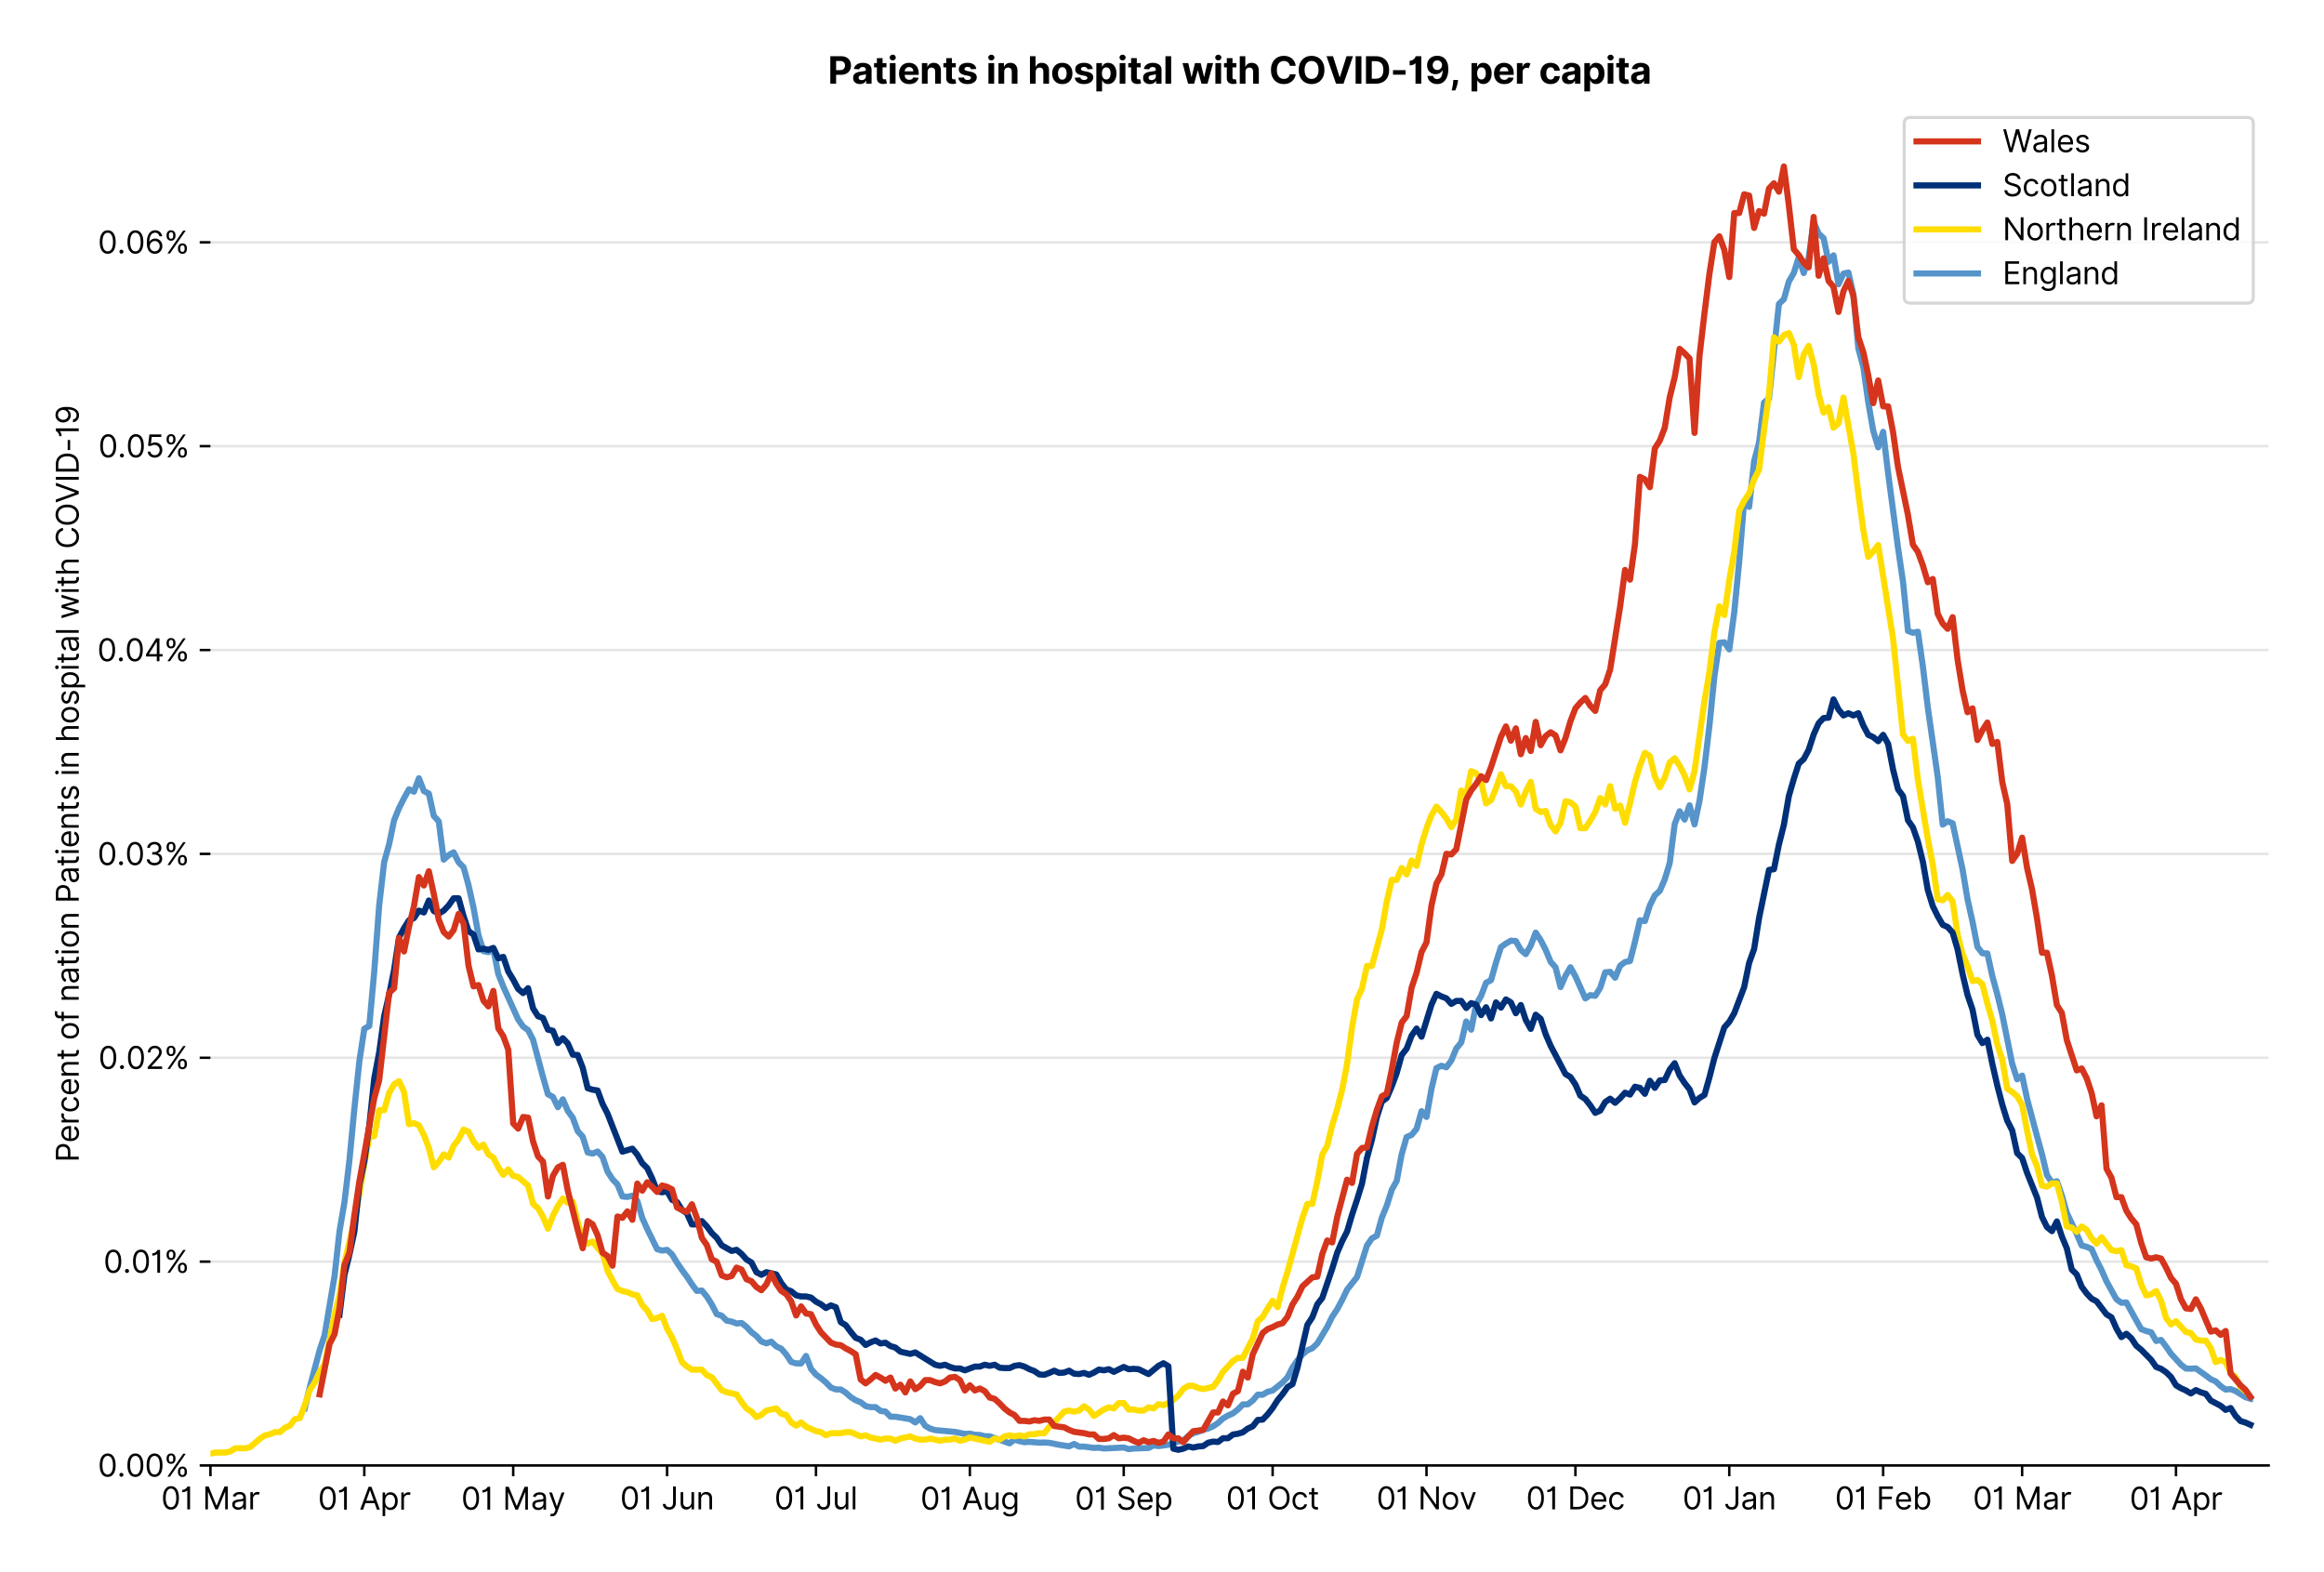<?xml version="1.0" encoding="utf-8" standalone="no"?>
<!DOCTYPE svg PUBLIC "-//W3C//DTD SVG 1.1//EN"
  "http://www.w3.org/Graphics/SVG/1.1/DTD/svg11.dtd">
<svg version="1.1" viewBox="0 0 756.061 511.276" xmlns="http://www.w3.org/2000/svg" xmlns:xlink="http://www.w3.org/1999/xlink">
 <defs>
  <style type="text/css">*{stroke-linecap:butt;stroke-linejoin:round;}</style>
 </defs>
 <g id="figure_1">
  <g id="patch_1">
   <path d="M 0 511.276 
L 756.061 511.276 
L 756.061 0 
L 0 0 
z
" style="fill:#ffffff;"/>
  </g>
  <g id="axes_1">
   <g id="patch_2">
    <path d="M 68.461 476.745 
L 738.061 476.745 
L 738.061 33.225 
L 68.461 33.225 
z
" style="fill:#ffffff;"/>
   </g>
   <g id="matplotlib.axis_1">
    <g id="xtick_1">
     <g id="line2d_1">
      <defs>
       <path d="M 0 0 
L 0 3.5 
" id="m1720d8e96c" style="stroke:#000000;stroke-width:0.8;"/>
      </defs>
      <g>
       <use style="stroke:#000000;stroke-width:0.8;" x="68.461" xlink:href="#m1720d8e96c" y="476.745"/>
      </g>
     </g>
     <g id="text_1">
      <!-- 01 Mar -->
      <g transform="translate(52.424 491.018)scale(0.1 -0.1)">
       <defs>
        <path d="M 2000 -64 
Q 1230 -64 806 561 
Q 382 1186 382 2327 
Q 382 3459 809 4088 
Q 1236 4718 2000 4718 
Q 2764 4718 3191 4088 
Q 3618 3459 3618 2327 
Q 3618 1186 3194 561 
Q 2771 -64 2000 -64 
z
M 2000 436 
Q 2509 436 2791 927 
Q 3073 1418 3073 2327 
Q 3073 3234 2789 3730 
Q 2505 4227 2000 4227 
Q 1496 4227 1211 3730 
Q 927 3234 927 2327 
Q 927 1418 1210 927 
Q 1493 436 2000 436 
z
" id="Inter-Regular-30" transform="scale(0.016)"/>
        <path d="M 1973 4655 
L 1973 0 
L 1409 0 
L 1409 3836 
L 1373 3836 
Q 1341 3773 1209 3692 
Q 1077 3611 868 3551 
Q 659 3491 391 3491 
L 391 3964 
Q 661 3964 859 4061 
Q 1057 4159 1190 4291 
Q 1323 4423 1392 4529 
Q 1461 4636 1473 4655 
L 1973 4655 
z
" id="Inter-Regular-31" transform="scale(0.016)"/>
        <path id="Inter-Regular-20" transform="scale(0.016)"/>
        <path d="M 564 4655 
L 1236 4655 
L 2818 791 
L 2873 791 
L 4455 4655 
L 5127 4655 
L 5127 0 
L 4600 0 
L 4600 3536 
L 4555 3536 
L 3100 0 
L 2591 0 
L 1136 3536 
L 1091 3536 
L 1091 0 
L 564 0 
L 564 4655 
z
" id="Inter-Regular-4d" transform="scale(0.016)"/>
        <path d="M 1518 -82 
Q 1186 -82 916 44 
Q 646 170 486 410 
Q 327 650 327 991 
Q 327 1291 445 1478 
Q 564 1666 761 1773 
Q 959 1880 1199 1933 
Q 1439 1986 1682 2018 
Q 2000 2059 2199 2080 
Q 2398 2102 2490 2154 
Q 2582 2207 2582 2336 
L 2582 2355 
Q 2582 2691 2399 2877 
Q 2216 3064 1846 3064 
Q 1461 3064 1243 2895 
Q 1025 2727 936 2536 
L 427 2718 
Q 564 3036 792 3214 
Q 1021 3393 1292 3464 
Q 1564 3536 1827 3536 
Q 1996 3536 2215 3496 
Q 2434 3457 2640 3334 
Q 2846 3211 2982 2963 
Q 3118 2716 3118 2300 
L 3118 0 
L 2582 0 
L 2582 473 
L 2555 473 
Q 2500 359 2373 229 
Q 2246 100 2034 9 
Q 1823 -82 1518 -82 
z
M 1600 400 
Q 1918 400 2137 525 
Q 2357 650 2469 847 
Q 2582 1045 2582 1264 
L 2582 1755 
Q 2548 1714 2433 1681 
Q 2318 1648 2169 1624 
Q 2021 1600 1881 1583 
Q 1741 1566 1655 1555 
Q 1446 1527 1265 1467 
Q 1084 1407 974 1287 
Q 864 1168 864 964 
Q 864 684 1072 542 
Q 1280 400 1600 400 
z
" id="Inter-Regular-61" transform="scale(0.016)"/>
        <path d="M 491 0 
L 491 3491 
L 1009 3491 
L 1009 2964 
L 1046 2964 
Q 1139 3223 1389 3384 
Q 1639 3545 1955 3545 
Q 2100 3545 2209 3511 
Q 2318 3477 2400 3418 
L 2218 2964 
Q 2161 2993 2085 3010 
Q 2009 3027 1909 3027 
Q 1527 3027 1277 2794 
Q 1027 2561 1027 2209 
L 1027 0 
L 491 0 
z
" id="Inter-Regular-72" transform="scale(0.016)"/>
       </defs>
       <use xlink:href="#Inter-Regular-30"/>
       <use x="62.5" xlink:href="#Inter-Regular-31"/>
       <use x="106.676" xlink:href="#Inter-Regular-20"/>
       <use x="134.801" xlink:href="#Inter-Regular-4d"/>
       <use x="225.994" xlink:href="#Inter-Regular-61"/>
       <use x="282.386" xlink:href="#Inter-Regular-72"/>
      </g>
     </g>
    </g>
    <g id="xtick_2">
     <g id="line2d_2">
      <g>
       <use style="stroke:#000000;stroke-width:0.8;" x="118.519" xlink:href="#m1720d8e96c" y="476.745"/>
      </g>
     </g>
     <g id="text_2">
      <!-- 01 Apr -->
      <g transform="translate(103.434 491.117)scale(0.1 -0.1)">
       <defs>
        <path d="M 755 0 
L 164 0 
L 1873 4655 
L 2455 4655 
L 4164 0 
L 3573 0 
L 3105 1318 
L 1223 1318 
L 755 0 
z
M 1400 1818 
L 2927 1818 
L 2182 3918 
L 2146 3918 
L 1400 1818 
z
" id="Inter-Regular-41" transform="scale(0.016)"/>
        <path d="M 491 -1309 
L 491 3491 
L 1009 3491 
L 1009 2936 
L 1073 2936 
Q 1132 3027 1237 3169 
Q 1343 3311 1542 3423 
Q 1741 3536 2082 3536 
Q 2523 3536 2859 3315 
Q 3196 3095 3384 2690 
Q 3573 2286 3573 1736 
Q 3573 1182 3384 776 
Q 3196 370 2861 148 
Q 2527 -73 2091 -73 
Q 1755 -73 1552 39 
Q 1350 152 1241 296 
Q 1132 441 1073 536 
L 1027 536 
L 1027 -1309 
L 491 -1309 
z
M 1018 1745 
Q 1018 1152 1276 780 
Q 1534 409 2018 409 
Q 2355 409 2581 587 
Q 2807 766 2921 1069 
Q 3036 1373 3036 1745 
Q 3036 2114 2923 2410 
Q 2811 2707 2585 2881 
Q 2359 3055 2018 3055 
Q 1527 3055 1272 2693 
Q 1018 2332 1018 1745 
z
" id="Inter-Regular-70" transform="scale(0.016)"/>
       </defs>
       <use xlink:href="#Inter-Regular-30"/>
       <use x="62.5" xlink:href="#Inter-Regular-31"/>
       <use x="106.676" xlink:href="#Inter-Regular-20"/>
       <use x="134.801" xlink:href="#Inter-Regular-41"/>
       <use x="202.415" xlink:href="#Inter-Regular-70"/>
       <use x="263.352" xlink:href="#Inter-Regular-72"/>
      </g>
     </g>
    </g>
    <g id="xtick_3">
     <g id="line2d_3">
      <g>
       <use style="stroke:#000000;stroke-width:0.8;" x="166.962" xlink:href="#m1720d8e96c" y="476.745"/>
      </g>
     </g>
     <g id="text_3">
      <!-- 01 May -->
      <g transform="translate(150.059 491.117)scale(0.1 -0.1)">
       <defs>
        <path d="M 818 -1355 
Q 682 -1355 575 -1333 
Q 468 -1311 427 -1291 
L 564 -818 
Q 857 -893 1053 -814 
Q 1250 -736 1391 -345 
L 1509 -18 
L 218 3491 
L 800 3491 
L 1764 709 
L 1800 709 
L 2764 3491 
L 3346 3491 
L 1846 -564 
Q 1550 -1355 818 -1355 
z
" id="Inter-Regular-79" transform="scale(0.016)"/>
       </defs>
       <use xlink:href="#Inter-Regular-30"/>
       <use x="62.5" xlink:href="#Inter-Regular-31"/>
       <use x="106.676" xlink:href="#Inter-Regular-20"/>
       <use x="134.801" xlink:href="#Inter-Regular-4d"/>
       <use x="225.994" xlink:href="#Inter-Regular-61"/>
       <use x="282.386" xlink:href="#Inter-Regular-79"/>
      </g>
     </g>
    </g>
    <g id="xtick_4">
     <g id="line2d_4">
      <g>
       <use style="stroke:#000000;stroke-width:0.8;" x="217.02" xlink:href="#m1720d8e96c" y="476.745"/>
      </g>
     </g>
     <g id="text_4">
      <!-- 01 Jun -->
      <g transform="translate(201.736 491.018)scale(0.1 -0.1)">
       <defs>
        <path d="M 2346 4655 
L 2909 4655 
L 2909 1327 
Q 2909 657 2549 296 
Q 2189 -64 1582 -64 
Q 1200 -64 902 76 
Q 605 216 434 475 
Q 264 734 264 1091 
L 818 1091 
Q 818 795 1034 615 
Q 1250 436 1582 436 
Q 1948 436 2147 664 
Q 2346 893 2346 1327 
L 2346 4655 
z
" id="Inter-Regular-4a" transform="scale(0.016)"/>
        <path d="M 2691 1427 
L 2691 3491 
L 3227 3491 
L 3227 0 
L 2691 0 
L 2691 591 
L 2655 591 
Q 2532 325 2273 140 
Q 2014 -45 1618 -45 
Q 1127 -45 809 280 
Q 491 605 491 1273 
L 491 3491 
L 1027 3491 
L 1027 1309 
Q 1027 927 1242 700 
Q 1457 473 1791 473 
Q 1991 473 2199 575 
Q 2407 677 2549 888 
Q 2691 1100 2691 1427 
z
" id="Inter-Regular-75" transform="scale(0.016)"/>
        <path d="M 1027 2100 
L 1027 0 
L 491 0 
L 491 3491 
L 1009 3491 
L 1009 2945 
L 1055 2945 
Q 1177 3211 1427 3373 
Q 1677 3536 2073 3536 
Q 2602 3536 2928 3211 
Q 3255 2886 3255 2218 
L 3255 0 
L 2718 0 
L 2718 2182 
Q 2718 2593 2504 2824 
Q 2291 3055 1918 3055 
Q 1534 3055 1280 2806 
Q 1027 2557 1027 2100 
z
" id="Inter-Regular-6e" transform="scale(0.016)"/>
       </defs>
       <use xlink:href="#Inter-Regular-30"/>
       <use x="62.5" xlink:href="#Inter-Regular-31"/>
       <use x="106.676" xlink:href="#Inter-Regular-20"/>
       <use x="134.801" xlink:href="#Inter-Regular-4a"/>
       <use x="189.063" xlink:href="#Inter-Regular-75"/>
       <use x="247.159" xlink:href="#Inter-Regular-6e"/>
      </g>
     </g>
    </g>
    <g id="xtick_5">
     <g id="line2d_5">
      <g>
       <use style="stroke:#000000;stroke-width:0.8;" x="265.464" xlink:href="#m1720d8e96c" y="476.745"/>
      </g>
     </g>
     <g id="text_5">
      <!-- 01 Jul -->
      <g transform="translate(251.92 491.018)scale(0.1 -0.1)">
       <defs>
        <path d="M 1027 4655 
L 1027 0 
L 491 0 
L 491 4655 
L 1027 4655 
z
" id="Inter-Regular-6c" transform="scale(0.016)"/>
       </defs>
       <use xlink:href="#Inter-Regular-30"/>
       <use x="62.5" xlink:href="#Inter-Regular-31"/>
       <use x="106.676" xlink:href="#Inter-Regular-20"/>
       <use x="134.801" xlink:href="#Inter-Regular-4a"/>
       <use x="189.063" xlink:href="#Inter-Regular-75"/>
       <use x="247.159" xlink:href="#Inter-Regular-6c"/>
      </g>
     </g>
    </g>
    <g id="xtick_6">
     <g id="line2d_6">
      <g>
       <use style="stroke:#000000;stroke-width:0.8;" x="315.522" xlink:href="#m1720d8e96c" y="476.745"/>
      </g>
     </g>
     <g id="text_6">
      <!-- 01 Aug -->
      <g transform="translate(299.45 491.117)scale(0.1 -0.1)">
       <defs>
        <path d="M 1900 -1382 
Q 1316 -1382 976 -1169 
Q 636 -957 473 -682 
L 900 -382 
Q 973 -477 1084 -601 
Q 1196 -725 1390 -817 
Q 1584 -909 1900 -909 
Q 2323 -909 2598 -704 
Q 2873 -500 2873 -64 
L 2873 645 
L 2827 645 
Q 2768 550 2660 410 
Q 2552 270 2351 162 
Q 2150 55 1809 55 
Q 1386 55 1051 255 
Q 716 455 521 836 
Q 327 1218 327 1764 
Q 327 2300 516 2699 
Q 705 3098 1041 3317 
Q 1377 3536 1818 3536 
Q 2159 3536 2360 3423 
Q 2561 3311 2669 3169 
Q 2777 3027 2836 2936 
L 2891 2936 
L 2891 3491 
L 3409 3491 
L 3409 -100 
Q 3409 -550 3205 -833 
Q 3002 -1116 2660 -1249 
Q 2318 -1382 1900 -1382 
z
M 1882 536 
Q 2366 536 2624 864 
Q 2882 1193 2882 1773 
Q 2882 2339 2627 2697 
Q 2373 3055 1882 3055 
Q 1541 3055 1315 2882 
Q 1089 2709 976 2418 
Q 864 2127 864 1773 
Q 864 1227 1120 881 
Q 1377 536 1882 536 
z
" id="Inter-Regular-67" transform="scale(0.016)"/>
       </defs>
       <use xlink:href="#Inter-Regular-30"/>
       <use x="62.5" xlink:href="#Inter-Regular-31"/>
       <use x="106.676" xlink:href="#Inter-Regular-20"/>
       <use x="134.801" xlink:href="#Inter-Regular-41"/>
       <use x="202.415" xlink:href="#Inter-Regular-75"/>
       <use x="260.511" xlink:href="#Inter-Regular-67"/>
      </g>
     </g>
    </g>
    <g id="xtick_7">
     <g id="line2d_7">
      <g>
       <use style="stroke:#000000;stroke-width:0.8;" x="365.58" xlink:href="#m1720d8e96c" y="476.745"/>
      </g>
     </g>
     <g id="text_7">
      <!-- 01 Sep -->
      <g transform="translate(349.692 491.117)scale(0.1 -0.1)">
       <defs>
        <path d="M 3109 3491 
Q 3068 3836 2777 4027 
Q 2486 4218 2064 4218 
Q 1600 4218 1318 3999 
Q 1036 3780 1036 3445 
Q 1036 3195 1189 3042 
Q 1343 2889 1553 2803 
Q 1764 2718 1936 2673 
L 2409 2545 
Q 2591 2498 2815 2414 
Q 3039 2330 3244 2185 
Q 3450 2041 3584 1816 
Q 3718 1591 3718 1264 
Q 3718 886 3521 581 
Q 3325 277 2949 97 
Q 2573 -82 2036 -82 
Q 1286 -82 845 272 
Q 405 627 364 1200 
L 946 1200 
Q 968 936 1124 764 
Q 1280 593 1519 510 
Q 1759 427 2036 427 
Q 2359 427 2616 533 
Q 2873 639 3023 828 
Q 3173 1018 3173 1273 
Q 3173 1505 3043 1650 
Q 2914 1795 2702 1886 
Q 2491 1977 2246 2045 
L 1673 2209 
Q 1127 2366 809 2657 
Q 491 2948 491 3418 
Q 491 3809 703 4101 
Q 916 4393 1276 4555 
Q 1636 4718 2082 4718 
Q 2532 4718 2882 4558 
Q 3232 4398 3437 4120 
Q 3643 3843 3655 3491 
L 3109 3491 
z
" id="Inter-Regular-53" transform="scale(0.016)"/>
        <path d="M 1955 -73 
Q 1450 -73 1085 151 
Q 721 375 524 778 
Q 327 1182 327 1718 
Q 327 2255 524 2665 
Q 721 3075 1074 3305 
Q 1427 3536 1900 3536 
Q 2173 3536 2439 3445 
Q 2705 3355 2923 3151 
Q 3141 2948 3270 2614 
Q 3400 2280 3400 1791 
L 3400 1564 
L 866 1564 
Q 884 1005 1183 707 
Q 1482 409 1955 409 
Q 2271 409 2498 545 
Q 2725 682 2827 955 
L 3346 809 
Q 3223 414 2854 170 
Q 2486 -73 1955 -73 
z
M 866 2027 
L 2855 2027 
Q 2855 2470 2595 2762 
Q 2336 3055 1900 3055 
Q 1593 3055 1368 2911 
Q 1143 2768 1013 2533 
Q 884 2298 866 2027 
z
" id="Inter-Regular-65" transform="scale(0.016)"/>
       </defs>
       <use xlink:href="#Inter-Regular-30"/>
       <use x="62.5" xlink:href="#Inter-Regular-31"/>
       <use x="106.676" xlink:href="#Inter-Regular-20"/>
       <use x="134.801" xlink:href="#Inter-Regular-53"/>
       <use x="198.58" xlink:href="#Inter-Regular-65"/>
       <use x="256.818" xlink:href="#Inter-Regular-70"/>
      </g>
     </g>
    </g>
    <g id="xtick_8">
     <g id="line2d_8">
      <g>
       <use style="stroke:#000000;stroke-width:0.8;" x="414.023" xlink:href="#m1720d8e96c" y="476.745"/>
      </g>
     </g>
     <g id="text_8">
      <!-- 01 Oct -->
      <g transform="translate(398.867 491.018)scale(0.1 -0.1)">
       <defs>
        <path d="M 4491 2327 
Q 4491 1591 4225 1054 
Q 3959 518 3495 227 
Q 3032 -64 2436 -64 
Q 1841 -64 1377 227 
Q 914 518 648 1054 
Q 382 1591 382 2327 
Q 382 3064 648 3600 
Q 914 4136 1377 4427 
Q 1841 4718 2436 4718 
Q 3032 4718 3495 4427 
Q 3959 4136 4225 3600 
Q 4491 3064 4491 2327 
z
M 3946 2327 
Q 3946 2932 3744 3348 
Q 3543 3764 3201 3977 
Q 2859 4191 2436 4191 
Q 2014 4191 1672 3977 
Q 1330 3764 1128 3348 
Q 927 2932 927 2327 
Q 927 1723 1128 1307 
Q 1330 891 1672 677 
Q 2014 464 2436 464 
Q 2859 464 3201 677 
Q 3543 891 3744 1307 
Q 3946 1723 3946 2327 
z
" id="Inter-Regular-4f" transform="scale(0.016)"/>
        <path d="M 1909 -73 
Q 1418 -73 1063 159 
Q 709 391 518 798 
Q 327 1205 327 1727 
Q 327 2259 524 2667 
Q 721 3075 1074 3305 
Q 1427 3536 1900 3536 
Q 2268 3536 2563 3400 
Q 2859 3264 3047 3018 
Q 3236 2773 3282 2445 
L 2746 2445 
Q 2684 2684 2474 2869 
Q 2264 3055 1909 3055 
Q 1439 3055 1151 2697 
Q 864 2339 864 1745 
Q 864 1139 1148 774 
Q 1432 409 1909 409 
Q 2223 409 2447 570 
Q 2671 732 2746 1018 
L 3282 1018 
Q 3236 709 3058 462 
Q 2880 216 2588 71 
Q 2296 -73 1909 -73 
z
" id="Inter-Regular-63" transform="scale(0.016)"/>
        <path d="M 2009 3491 
L 2009 3036 
L 1264 3036 
L 1264 1000 
Q 1264 773 1331 660 
Q 1398 548 1503 510 
Q 1609 473 1727 473 
Q 1816 473 1873 483 
Q 1930 493 1964 500 
L 2073 18 
Q 2018 -2 1920 -23 
Q 1823 -45 1673 -45 
Q 1446 -45 1228 52 
Q 1011 150 869 350 
Q 727 550 727 855 
L 727 3036 
L 200 3036 
L 200 3491 
L 727 3491 
L 727 4327 
L 1264 4327 
L 1264 3491 
L 2009 3491 
z
" id="Inter-Regular-74" transform="scale(0.016)"/>
       </defs>
       <use xlink:href="#Inter-Regular-30"/>
       <use x="62.5" xlink:href="#Inter-Regular-31"/>
       <use x="106.676" xlink:href="#Inter-Regular-20"/>
       <use x="134.801" xlink:href="#Inter-Regular-4f"/>
       <use x="210.938" xlink:href="#Inter-Regular-63"/>
       <use x="266.761" xlink:href="#Inter-Regular-74"/>
      </g>
     </g>
    </g>
    <g id="xtick_9">
     <g id="line2d_9">
      <g>
       <use style="stroke:#000000;stroke-width:0.8;" x="464.081" xlink:href="#m1720d8e96c" y="476.745"/>
      </g>
     </g>
     <g id="text_9">
      <!-- 01 Nov -->
      <g transform="translate(447.81 491.018)scale(0.1 -0.1)">
       <defs>
        <path d="M 4255 4655 
L 4255 0 
L 3709 0 
L 1173 3655 
L 1127 3655 
L 1127 0 
L 564 0 
L 564 4655 
L 1109 4655 
L 3655 991 
L 3700 991 
L 3700 4655 
L 4255 4655 
z
" id="Inter-Regular-4e" transform="scale(0.016)"/>
        <path d="M 1909 -73 
Q 1436 -73 1080 152 
Q 725 377 526 781 
Q 327 1186 327 1727 
Q 327 2273 526 2679 
Q 725 3086 1080 3311 
Q 1436 3536 1909 3536 
Q 2382 3536 2737 3311 
Q 3093 3086 3292 2679 
Q 3491 2273 3491 1727 
Q 3491 1186 3292 781 
Q 3093 377 2737 152 
Q 2382 -73 1909 -73 
z
M 1909 409 
Q 2268 409 2500 593 
Q 2732 777 2843 1077 
Q 2955 1377 2955 1727 
Q 2955 2077 2843 2379 
Q 2732 2682 2500 2868 
Q 2268 3055 1909 3055 
Q 1550 3055 1318 2868 
Q 1086 2682 975 2379 
Q 864 2077 864 1727 
Q 864 1377 975 1077 
Q 1086 777 1318 593 
Q 1550 409 1909 409 
z
" id="Inter-Regular-6f" transform="scale(0.016)"/>
        <path d="M 3346 3491 
L 2055 0 
L 1509 0 
L 218 3491 
L 800 3491 
L 1764 709 
L 1800 709 
L 2764 3491 
L 3346 3491 
z
" id="Inter-Regular-76" transform="scale(0.016)"/>
       </defs>
       <use xlink:href="#Inter-Regular-30"/>
       <use x="62.5" xlink:href="#Inter-Regular-31"/>
       <use x="106.676" xlink:href="#Inter-Regular-20"/>
       <use x="134.801" xlink:href="#Inter-Regular-4e"/>
       <use x="210.085" xlink:href="#Inter-Regular-6f"/>
       <use x="269.744" xlink:href="#Inter-Regular-76"/>
      </g>
     </g>
    </g>
    <g id="xtick_10">
     <g id="line2d_10">
      <g>
       <use style="stroke:#000000;stroke-width:0.8;" x="512.525" xlink:href="#m1720d8e96c" y="476.745"/>
      </g>
     </g>
     <g id="text_10">
      <!-- 01 Dec -->
      <g transform="translate(496.488 491.018)scale(0.1 -0.1)">
       <defs>
        <path d="M 2000 0 
L 564 0 
L 564 4655 
L 2064 4655 
Q 2741 4655 3223 4376 
Q 3705 4098 3961 3578 
Q 4218 3059 4218 2336 
Q 4218 1609 3959 1085 
Q 3700 561 3204 280 
Q 2709 0 2000 0 
z
M 1127 500 
L 1964 500 
Q 2830 500 3251 992 
Q 3673 1484 3673 2336 
Q 3673 3182 3259 3668 
Q 2846 4155 2027 4155 
L 1127 4155 
L 1127 500 
z
" id="Inter-Regular-44" transform="scale(0.016)"/>
       </defs>
       <use xlink:href="#Inter-Regular-30"/>
       <use x="62.5" xlink:href="#Inter-Regular-31"/>
       <use x="106.676" xlink:href="#Inter-Regular-20"/>
       <use x="134.801" xlink:href="#Inter-Regular-44"/>
       <use x="206.676" xlink:href="#Inter-Regular-65"/>
       <use x="264.915" xlink:href="#Inter-Regular-63"/>
      </g>
     </g>
    </g>
    <g id="xtick_11">
     <g id="line2d_11">
      <g>
       <use style="stroke:#000000;stroke-width:0.8;" x="562.583" xlink:href="#m1720d8e96c" y="476.745"/>
      </g>
     </g>
     <g id="text_11">
      <!-- 01 Jan -->
      <g transform="translate(547.383 491.018)scale(0.1 -0.1)">
       <use xlink:href="#Inter-Regular-30"/>
       <use x="62.5" xlink:href="#Inter-Regular-31"/>
       <use x="106.676" xlink:href="#Inter-Regular-20"/>
       <use x="134.801" xlink:href="#Inter-Regular-4a"/>
       <use x="189.063" xlink:href="#Inter-Regular-61"/>
       <use x="245.455" xlink:href="#Inter-Regular-6e"/>
      </g>
     </g>
    </g>
    <g id="xtick_12">
     <g id="line2d_12">
      <g>
       <use style="stroke:#000000;stroke-width:0.8;" x="612.641" xlink:href="#m1720d8e96c" y="476.745"/>
      </g>
     </g>
     <g id="text_12">
      <!-- 01 Feb -->
      <g transform="translate(596.952 491.018)scale(0.1 -0.1)">
       <defs>
        <path d="M 564 0 
L 564 4655 
L 3355 4655 
L 3355 4155 
L 1127 4155 
L 1127 2582 
L 3146 2582 
L 3146 2082 
L 1127 2082 
L 1127 0 
L 564 0 
z
" id="Inter-Regular-46" transform="scale(0.016)"/>
        <path d="M 564 0 
L 564 4655 
L 1100 4655 
L 1100 2936 
L 1146 2936 
Q 1205 3027 1310 3169 
Q 1416 3311 1615 3423 
Q 1814 3536 2155 3536 
Q 2596 3536 2932 3315 
Q 3268 3095 3457 2690 
Q 3646 2286 3646 1736 
Q 3646 1182 3457 776 
Q 3268 370 2934 148 
Q 2600 -73 2164 -73 
Q 1827 -73 1625 39 
Q 1423 152 1314 296 
Q 1205 441 1146 536 
L 1082 536 
L 1082 0 
L 564 0 
z
M 1091 1745 
Q 1091 1152 1349 780 
Q 1607 409 2091 409 
Q 2427 409 2653 587 
Q 2880 766 2994 1069 
Q 3109 1373 3109 1745 
Q 3109 2114 2996 2410 
Q 2884 2707 2658 2881 
Q 2432 3055 2091 3055 
Q 1600 3055 1345 2693 
Q 1091 2332 1091 1745 
z
" id="Inter-Regular-62" transform="scale(0.016)"/>
       </defs>
       <use xlink:href="#Inter-Regular-30"/>
       <use x="62.5" xlink:href="#Inter-Regular-31"/>
       <use x="106.676" xlink:href="#Inter-Regular-20"/>
       <use x="134.801" xlink:href="#Inter-Regular-46"/>
       <use x="193.466" xlink:href="#Inter-Regular-65"/>
       <use x="251.705" xlink:href="#Inter-Regular-62"/>
      </g>
     </g>
    </g>
    <g id="xtick_13">
     <g id="line2d_13">
      <g>
       <use style="stroke:#000000;stroke-width:0.8;" x="657.855" xlink:href="#m1720d8e96c" y="476.745"/>
      </g>
     </g>
     <g id="text_13">
      <!-- 01 Mar -->
      <g transform="translate(641.818 491.018)scale(0.1 -0.1)">
       <use xlink:href="#Inter-Regular-30"/>
       <use x="62.5" xlink:href="#Inter-Regular-31"/>
       <use x="106.676" xlink:href="#Inter-Regular-20"/>
       <use x="134.801" xlink:href="#Inter-Regular-4d"/>
       <use x="225.994" xlink:href="#Inter-Regular-61"/>
       <use x="282.386" xlink:href="#Inter-Regular-72"/>
      </g>
     </g>
    </g>
    <g id="xtick_14">
     <g id="line2d_14">
      <g>
       <use style="stroke:#000000;stroke-width:0.8;" x="707.913" xlink:href="#m1720d8e96c" y="476.745"/>
      </g>
     </g>
     <g id="text_14">
      <!-- 01 Apr -->
      <g transform="translate(692.827 491.117)scale(0.1 -0.1)">
       <use xlink:href="#Inter-Regular-30"/>
       <use x="62.5" xlink:href="#Inter-Regular-31"/>
       <use x="106.676" xlink:href="#Inter-Regular-20"/>
       <use x="134.801" xlink:href="#Inter-Regular-41"/>
       <use x="202.415" xlink:href="#Inter-Regular-70"/>
       <use x="263.352" xlink:href="#Inter-Regular-72"/>
      </g>
     </g>
    </g>
   </g>
   <g id="matplotlib.axis_2">
    <g id="ytick_1">
     <g id="line2d_15">
      <path clip-path="url(#pe0a04b669d)" d="M 68.461 476.745 
L 738.061 476.745 
" style="fill:none;stroke:#e5e5e5;stroke-linecap:square;stroke-width:0.8;"/>
     </g>
     <g id="line2d_16">
      <defs>
       <path d="M 0 0 
L -3.5 0 
" id="mf817584645" style="stroke:#000000;stroke-width:0.8;"/>
      </defs>
      <g>
       <use style="stroke:#000000;stroke-width:0.8;" x="68.461" xlink:href="#mf817584645" y="476.745"/>
      </g>
     </g>
     <g id="text_15">
      <!-- 0.00% -->
      <g transform="translate(31.83 480.382)scale(0.1 -0.1)">
       <defs>
        <path d="M 882 -36 
Q 714 -36 593 84 
Q 473 205 473 373 
Q 473 541 593 661 
Q 714 782 882 782 
Q 1050 782 1170 661 
Q 1291 541 1291 373 
Q 1291 205 1170 84 
Q 1050 -36 882 -36 
z
" id="Inter-Regular-2e" transform="scale(0.016)"/>
        <path d="M 2855 873 
L 2855 1118 
Q 2855 1373 2960 1585 
Q 3066 1798 3269 1926 
Q 3473 2055 3764 2055 
Q 4059 2055 4259 1926 
Q 4459 1798 4561 1585 
Q 4664 1373 4664 1118 
L 4664 873 
Q 4664 618 4560 405 
Q 4457 193 4256 64 
Q 4055 -64 3764 -64 
Q 3468 -64 3266 64 
Q 3064 193 2959 405 
Q 2855 618 2855 873 
z
M 536 3536 
L 536 3782 
Q 536 4036 642 4248 
Q 748 4461 951 4589 
Q 1155 4718 1446 4718 
Q 1741 4718 1941 4589 
Q 2141 4461 2243 4248 
Q 2346 4036 2346 3782 
L 2346 3536 
Q 2346 3282 2242 3069 
Q 2139 2857 1937 2728 
Q 1736 2600 1446 2600 
Q 1150 2600 948 2728 
Q 746 2857 641 3069 
Q 536 3282 536 3536 
z
M 709 0 
L 3909 4655 
L 4427 4655 
L 1227 0 
L 709 0 
z
M 3318 1118 
L 3318 873 
Q 3318 661 3418 494 
Q 3518 327 3764 327 
Q 4002 327 4101 494 
Q 4200 661 4200 873 
L 4200 1118 
Q 4200 1330 4104 1497 
Q 4009 1664 3764 1664 
Q 3525 1664 3421 1497 
Q 3318 1330 3318 1118 
z
M 1000 3782 
L 1000 3536 
Q 1000 3325 1100 3158 
Q 1200 2991 1446 2991 
Q 1684 2991 1783 3158 
Q 1882 3325 1882 3536 
L 1882 3782 
Q 1882 3993 1786 4160 
Q 1691 4327 1446 4327 
Q 1207 4327 1103 4160 
Q 1000 3993 1000 3782 
z
" id="Inter-Regular-25" transform="scale(0.016)"/>
       </defs>
       <use xlink:href="#Inter-Regular-30"/>
       <use x="62.5" xlink:href="#Inter-Regular-2e"/>
       <use x="90.057" xlink:href="#Inter-Regular-30"/>
       <use x="152.557" xlink:href="#Inter-Regular-30"/>
       <use x="215.057" xlink:href="#Inter-Regular-25"/>
      </g>
     </g>
    </g>
    <g id="ytick_2">
     <g id="line2d_17">
      <path clip-path="url(#pe0a04b669d)" d="M 68.461 410.426 
L 738.061 410.426 
" style="fill:none;stroke:#e5e5e5;stroke-linecap:square;stroke-width:0.8;"/>
     </g>
     <g id="line2d_18">
      <g>
       <use style="stroke:#000000;stroke-width:0.8;" x="68.461" xlink:href="#mf817584645" y="410.426"/>
      </g>
     </g>
     <g id="text_16">
      <!-- 0.01% -->
      <g transform="translate(33.663 414.062)scale(0.1 -0.1)">
       <use xlink:href="#Inter-Regular-30"/>
       <use x="62.5" xlink:href="#Inter-Regular-2e"/>
       <use x="90.057" xlink:href="#Inter-Regular-30"/>
       <use x="152.557" xlink:href="#Inter-Regular-31"/>
       <use x="196.733" xlink:href="#Inter-Regular-25"/>
      </g>
     </g>
    </g>
    <g id="ytick_3">
     <g id="line2d_19">
      <path clip-path="url(#pe0a04b669d)" d="M 68.461 344.106 
L 738.061 344.106 
" style="fill:none;stroke:#e5e5e5;stroke-linecap:square;stroke-width:0.8;"/>
     </g>
     <g id="line2d_20">
      <g>
       <use style="stroke:#000000;stroke-width:0.8;" x="68.461" xlink:href="#mf817584645" y="344.106"/>
      </g>
     </g>
     <g id="text_17">
      <!-- 0.02% -->
      <g transform="translate(32.028 347.743)scale(0.1 -0.1)">
       <defs>
        <path d="M 482 0 
L 482 409 
L 2018 2091 
Q 2289 2386 2464 2605 
Q 2639 2825 2724 3019 
Q 2809 3214 2809 3427 
Q 2809 3795 2553 4011 
Q 2298 4227 1918 4227 
Q 1514 4227 1275 3985 
Q 1036 3743 1036 3345 
L 500 3345 
Q 500 3755 688 4064 
Q 877 4373 1203 4545 
Q 1530 4718 1936 4718 
Q 2346 4718 2661 4545 
Q 2977 4373 3156 4079 
Q 3336 3786 3336 3427 
Q 3336 3170 3244 2926 
Q 3152 2682 2926 2383 
Q 2700 2084 2300 1655 
L 1255 536 
L 1255 500 
L 3418 500 
L 3418 0 
L 482 0 
z
" id="Inter-Regular-32" transform="scale(0.016)"/>
       </defs>
       <use xlink:href="#Inter-Regular-30"/>
       <use x="62.5" xlink:href="#Inter-Regular-2e"/>
       <use x="90.057" xlink:href="#Inter-Regular-30"/>
       <use x="152.557" xlink:href="#Inter-Regular-32"/>
       <use x="213.068" xlink:href="#Inter-Regular-25"/>
      </g>
     </g>
    </g>
    <g id="ytick_4">
     <g id="line2d_21">
      <path clip-path="url(#pe0a04b669d)" d="M 68.461 277.787 
L 738.061 277.787 
" style="fill:none;stroke:#e5e5e5;stroke-linecap:square;stroke-width:0.8;"/>
     </g>
     <g id="line2d_22">
      <g>
       <use style="stroke:#000000;stroke-width:0.8;" x="68.461" xlink:href="#mf817584645" y="277.787"/>
      </g>
     </g>
     <g id="text_18">
      <!-- 0.03% -->
      <g transform="translate(31.716 281.424)scale(0.1 -0.1)">
       <defs>
        <path d="M 2055 -64 
Q 1605 -64 1253 90 
Q 902 245 696 521 
Q 491 798 473 1164 
L 1046 1164 
Q 1071 827 1356 631 
Q 1641 436 2046 436 
Q 2493 436 2783 664 
Q 3073 893 3073 1264 
Q 3073 1650 2787 1893 
Q 2502 2136 1973 2136 
L 1600 2136 
L 1600 2636 
L 1973 2636 
Q 2386 2636 2647 2856 
Q 2909 3077 2909 3445 
Q 2909 3798 2679 4012 
Q 2450 4227 2064 4227 
Q 1823 4227 1610 4139 
Q 1398 4052 1264 3887 
Q 1130 3723 1118 3491 
L 573 3491 
Q 586 3857 793 4133 
Q 1000 4409 1335 4563 
Q 1671 4718 2073 4718 
Q 2505 4718 2814 4544 
Q 3123 4370 3289 4086 
Q 3455 3802 3455 3473 
Q 3455 3080 3249 2802 
Q 3043 2525 2691 2418 
L 2691 2382 
Q 3132 2309 3379 2008 
Q 3627 1707 3627 1264 
Q 3627 884 3421 583 
Q 3216 282 2861 109 
Q 2507 -64 2055 -64 
z
" id="Inter-Regular-33" transform="scale(0.016)"/>
       </defs>
       <use xlink:href="#Inter-Regular-30"/>
       <use x="62.5" xlink:href="#Inter-Regular-2e"/>
       <use x="90.057" xlink:href="#Inter-Regular-30"/>
       <use x="152.557" xlink:href="#Inter-Regular-33"/>
       <use x="216.193" xlink:href="#Inter-Regular-25"/>
      </g>
     </g>
    </g>
    <g id="ytick_5">
     <g id="line2d_23">
      <path clip-path="url(#pe0a04b669d)" d="M 68.461 211.468 
L 738.061 211.468 
" style="fill:none;stroke:#e5e5e5;stroke-linecap:square;stroke-width:0.8;"/>
     </g>
     <g id="line2d_24">
      <g>
       <use style="stroke:#000000;stroke-width:0.8;" x="68.461" xlink:href="#mf817584645" y="211.468"/>
      </g>
     </g>
     <g id="text_19">
      <!-- 0.04% -->
      <g transform="translate(31.659 215.105)scale(0.1 -0.1)">
       <defs>
        <path d="M 373 955 
L 373 1418 
L 2418 4655 
L 3100 4655 
L 3100 1455 
L 3736 1455 
L 3736 955 
L 3100 955 
L 3100 0 
L 2564 0 
L 2564 955 
L 373 955 
z
M 2564 1455 
L 2564 3936 
L 2527 3936 
L 982 1491 
L 982 1455 
L 2564 1455 
z
" id="Inter-Regular-34" transform="scale(0.016)"/>
       </defs>
       <use xlink:href="#Inter-Regular-30"/>
       <use x="62.5" xlink:href="#Inter-Regular-2e"/>
       <use x="90.057" xlink:href="#Inter-Regular-30"/>
       <use x="152.557" xlink:href="#Inter-Regular-34"/>
       <use x="216.761" xlink:href="#Inter-Regular-25"/>
      </g>
     </g>
    </g>
    <g id="ytick_6">
     <g id="line2d_25">
      <path clip-path="url(#pe0a04b669d)" d="M 68.461 145.149 
L 738.061 145.149 
" style="fill:none;stroke:#e5e5e5;stroke-linecap:square;stroke-width:0.8;"/>
     </g>
     <g id="line2d_26">
      <g>
       <use style="stroke:#000000;stroke-width:0.8;" x="68.461" xlink:href="#mf817584645" y="145.149"/>
      </g>
     </g>
     <g id="text_20">
      <!-- 0.05% -->
      <g transform="translate(32 148.785)scale(0.1 -0.1)">
       <defs>
        <path d="M 1936 -64 
Q 1536 -64 1216 95 
Q 896 255 702 532 
Q 509 809 491 1164 
L 1036 1164 
Q 1068 848 1324 642 
Q 1580 436 1936 436 
Q 2223 436 2447 570 
Q 2671 705 2799 940 
Q 2927 1175 2927 1473 
Q 2927 1777 2794 2017 
Q 2661 2257 2429 2395 
Q 2198 2534 1900 2536 
Q 1686 2539 1461 2472 
Q 1236 2405 1091 2300 
L 564 2364 
L 846 4655 
L 3264 4655 
L 3264 4155 
L 1318 4155 
L 1155 2782 
L 1182 2782 
Q 1325 2895 1541 2970 
Q 1757 3045 1991 3045 
Q 2418 3045 2753 2842 
Q 3089 2639 3281 2286 
Q 3473 1934 3473 1482 
Q 3473 1036 3274 687 
Q 3075 339 2727 137 
Q 2380 -64 1936 -64 
z
" id="Inter-Regular-35" transform="scale(0.016)"/>
       </defs>
       <use xlink:href="#Inter-Regular-30"/>
       <use x="62.5" xlink:href="#Inter-Regular-2e"/>
       <use x="90.057" xlink:href="#Inter-Regular-30"/>
       <use x="152.557" xlink:href="#Inter-Regular-35"/>
       <use x="213.352" xlink:href="#Inter-Regular-25"/>
      </g>
     </g>
    </g>
    <g id="ytick_7">
     <g id="line2d_27">
      <path clip-path="url(#pe0a04b669d)" d="M 68.461 78.829 
L 738.061 78.829 
" style="fill:none;stroke:#e5e5e5;stroke-linecap:square;stroke-width:0.8;"/>
     </g>
     <g id="line2d_28">
      <g>
       <use style="stroke:#000000;stroke-width:0.8;" x="68.461" xlink:href="#mf817584645" y="78.829"/>
      </g>
     </g>
     <g id="text_21">
      <!-- 0.06% -->
      <g transform="translate(31.844 82.466)scale(0.1 -0.1)">
       <defs>
        <path d="M 2027 -64 
Q 1741 -59 1454 45 
Q 1168 150 932 399 
Q 696 648 552 1074 
Q 409 1500 409 2145 
Q 409 3386 861 4056 
Q 1314 4727 2100 4727 
Q 2686 4727 3073 4384 
Q 3461 4041 3546 3491 
L 2991 3491 
Q 2914 3811 2691 4019 
Q 2468 4227 2100 4227 
Q 1559 4227 1249 3755 
Q 939 3284 936 2427 
L 973 2427 
Q 1164 2716 1461 2880 
Q 1759 3045 2118 3045 
Q 2518 3045 2850 2846 
Q 3182 2648 3382 2299 
Q 3582 1950 3582 1500 
Q 3582 1068 3389 710 
Q 3196 352 2847 142 
Q 2498 -68 2027 -64 
z
M 2027 436 
Q 2314 436 2542 579 
Q 2771 723 2903 964 
Q 3036 1205 3036 1500 
Q 3036 1789 2908 2026 
Q 2780 2264 2556 2404 
Q 2332 2545 2046 2545 
Q 1757 2545 1525 2397 
Q 1293 2250 1157 2010 
Q 1021 1770 1018 1491 
Q 1018 1214 1149 973 
Q 1280 732 1508 584 
Q 1736 436 2027 436 
z
" id="Inter-Regular-36" transform="scale(0.016)"/>
       </defs>
       <use xlink:href="#Inter-Regular-30"/>
       <use x="62.5" xlink:href="#Inter-Regular-2e"/>
       <use x="90.057" xlink:href="#Inter-Regular-30"/>
       <use x="152.557" xlink:href="#Inter-Regular-36"/>
       <use x="214.915" xlink:href="#Inter-Regular-25"/>
      </g>
     </g>
    </g>
    <g id="text_22">
     <!-- Percent of nation Patients in hospital with COVID-19 -->
     <g transform="translate(25.614 378.105)rotate(-90)scale(0.1 -0.1)">
      <defs>
       <path d="M 564 0 
L 564 4655 
L 2136 4655 
Q 2684 4655 3033 4458 
Q 3382 4261 3550 3927 
Q 3718 3593 3718 3182 
Q 3718 2770 3551 2434 
Q 3384 2098 3036 1899 
Q 2689 1700 2146 1700 
L 1127 1700 
L 1127 0 
L 564 0 
z
M 1127 2200 
L 2127 2200 
Q 2689 2200 2926 2482 
Q 3164 2764 3164 3182 
Q 3164 3602 2925 3878 
Q 2686 4155 2118 4155 
L 1127 4155 
L 1127 2200 
z
" id="Inter-Regular-50" transform="scale(0.016)"/>
       <path d="M 2046 3491 
L 2046 3036 
L 1264 3036 
L 1264 0 
L 727 0 
L 727 3036 
L 164 3036 
L 164 3491 
L 727 3491 
L 727 3973 
Q 727 4273 868 4473 
Q 1009 4673 1234 4773 
Q 1459 4873 1709 4873 
Q 1907 4873 2032 4841 
Q 2157 4809 2218 4782 
L 2064 4318 
Q 2023 4332 1951 4352 
Q 1880 4373 1764 4373 
Q 1498 4373 1381 4239 
Q 1264 4105 1264 3845 
L 1264 3491 
L 2046 3491 
z
" id="Inter-Regular-66" transform="scale(0.016)"/>
       <path d="M 491 0 
L 491 3491 
L 1027 3491 
L 1027 0 
L 491 0 
z
M 764 4073 
Q 607 4073 494 4179 
Q 382 4286 382 4436 
Q 382 4586 494 4693 
Q 607 4800 764 4800 
Q 921 4800 1033 4693 
Q 1146 4586 1146 4436 
Q 1146 4286 1033 4179 
Q 921 4073 764 4073 
z
" id="Inter-Regular-69" transform="scale(0.016)"/>
       <path d="M 2964 2709 
L 2482 2573 
Q 2411 2755 2245 2914 
Q 2080 3073 1727 3073 
Q 1407 3073 1194 2926 
Q 982 2780 982 2555 
Q 982 2355 1127 2239 
Q 1273 2123 1582 2045 
L 2100 1918 
Q 3027 1691 3027 973 
Q 3027 673 2855 436 
Q 2684 200 2377 63 
Q 2071 -73 1664 -73 
Q 1130 -73 780 159 
Q 430 391 336 836 
L 846 964 
Q 989 400 1655 400 
Q 2030 400 2251 560 
Q 2473 720 2473 945 
Q 2473 1316 1955 1436 
L 1373 1573 
Q 893 1686 669 1926 
Q 446 2166 446 2527 
Q 446 2823 613 3050 
Q 780 3277 1069 3406 
Q 1359 3536 1727 3536 
Q 2246 3536 2542 3309 
Q 2839 3082 2964 2709 
z
" id="Inter-Regular-73" transform="scale(0.016)"/>
       <path d="M 1027 2100 
L 1027 0 
L 491 0 
L 491 4655 
L 1027 4655 
L 1027 2945 
L 1073 2945 
Q 1196 3216 1442 3376 
Q 1689 3536 2100 3536 
Q 2636 3536 2963 3213 
Q 3291 2891 3291 2218 
L 3291 0 
L 2755 0 
L 2755 2182 
Q 2755 2598 2540 2826 
Q 2325 3055 1946 3055 
Q 1548 3055 1287 2806 
Q 1027 2557 1027 2100 
z
" id="Inter-Regular-68" transform="scale(0.016)"/>
       <path d="M 1282 0 
L 218 3491 
L 782 3491 
L 1536 818 
L 1573 818 
L 2318 3491 
L 2891 3491 
L 3627 827 
L 3664 827 
L 4418 3491 
L 4982 3491 
L 3918 0 
L 3391 0 
L 2627 2682 
L 2573 2682 
L 1809 0 
L 1282 0 
z
" id="Inter-Regular-77" transform="scale(0.016)"/>
       <path d="M 4309 3200 
L 3746 3200 
Q 3677 3523 3484 3743 
Q 3291 3964 3018 4077 
Q 2746 4191 2436 4191 
Q 2014 4191 1672 3977 
Q 1330 3764 1128 3348 
Q 927 2932 927 2327 
Q 927 1723 1128 1307 
Q 1330 891 1672 677 
Q 2014 464 2436 464 
Q 2746 464 3018 577 
Q 3291 691 3484 911 
Q 3677 1132 3746 1455 
L 4309 1455 
Q 4223 977 3957 637 
Q 3691 298 3298 117 
Q 2905 -64 2436 -64 
Q 1841 -64 1377 227 
Q 914 518 648 1054 
Q 382 1591 382 2327 
Q 382 3064 648 3600 
Q 914 4136 1377 4427 
Q 1841 4718 2436 4718 
Q 2905 4718 3298 4537 
Q 3691 4357 3957 4017 
Q 4223 3677 4309 3200 
z
" id="Inter-Regular-43" transform="scale(0.016)"/>
       <path d="M 755 4655 
L 2136 736 
L 2191 736 
L 3573 4655 
L 4164 4655 
L 2455 0 
L 1873 0 
L 164 4655 
L 755 4655 
z
" id="Inter-Regular-56" transform="scale(0.016)"/>
       <path d="M 1127 4655 
L 1127 0 
L 564 0 
L 564 4655 
L 1127 4655 
z
" id="Inter-Regular-49" transform="scale(0.016)"/>
       <path d="M 2491 2245 
L 2491 1745 
L 455 1745 
L 455 2245 
L 2491 2245 
z
" id="Inter-Regular-2d" transform="scale(0.016)"/>
       <path d="M 1964 4727 
Q 2250 4725 2536 4618 
Q 2823 4511 3059 4263 
Q 3296 4016 3439 3590 
Q 3582 3164 3582 2518 
Q 3582 1277 3128 606 
Q 2675 -64 1891 -64 
Q 1305 -64 916 278 
Q 527 620 446 1173 
L 1000 1173 
Q 1075 852 1299 644 
Q 1523 436 1891 436 
Q 2430 436 2742 906 
Q 3055 1377 3055 2236 
L 3018 2236 
Q 2827 1950 2530 1784 
Q 2234 1618 1873 1618 
Q 1473 1618 1140 1817 
Q 807 2016 608 2365 
Q 409 2714 409 3164 
Q 409 3595 601 3952 
Q 793 4309 1142 4520 
Q 1491 4732 1964 4727 
z
M 1964 4227 
Q 1677 4227 1449 4084 
Q 1221 3941 1088 3700 
Q 955 3459 955 3164 
Q 955 2873 1083 2635 
Q 1211 2398 1435 2258 
Q 1659 2118 1946 2118 
Q 2232 2118 2465 2266 
Q 2698 2414 2835 2654 
Q 2973 2895 2973 3173 
Q 2973 3450 2842 3691 
Q 2711 3932 2483 4079 
Q 2255 4227 1964 4227 
z
" id="Inter-Regular-39" transform="scale(0.016)"/>
      </defs>
      <use xlink:href="#Inter-Regular-50"/>
      <use x="63.494" xlink:href="#Inter-Regular-65"/>
      <use x="121.733" xlink:href="#Inter-Regular-72"/>
      <use x="160.085" xlink:href="#Inter-Regular-63"/>
      <use x="215.909" xlink:href="#Inter-Regular-65"/>
      <use x="274.148" xlink:href="#Inter-Regular-6e"/>
      <use x="332.671" xlink:href="#Inter-Regular-74"/>
      <use x="369.034" xlink:href="#Inter-Regular-20"/>
      <use x="397.159" xlink:href="#Inter-Regular-6f"/>
      <use x="456.818" xlink:href="#Inter-Regular-66"/>
      <use x="492.898" xlink:href="#Inter-Regular-20"/>
      <use x="521.023" xlink:href="#Inter-Regular-6e"/>
      <use x="579.546" xlink:href="#Inter-Regular-61"/>
      <use x="635.938" xlink:href="#Inter-Regular-74"/>
      <use x="672.301" xlink:href="#Inter-Regular-69"/>
      <use x="696.023" xlink:href="#Inter-Regular-6f"/>
      <use x="755.682" xlink:href="#Inter-Regular-6e"/>
      <use x="814.205" xlink:href="#Inter-Regular-20"/>
      <use x="842.33" xlink:href="#Inter-Regular-50"/>
      <use x="905.824" xlink:href="#Inter-Regular-61"/>
      <use x="962.216" xlink:href="#Inter-Regular-74"/>
      <use x="998.58" xlink:href="#Inter-Regular-69"/>
      <use x="1022.301" xlink:href="#Inter-Regular-65"/>
      <use x="1080.54" xlink:href="#Inter-Regular-6e"/>
      <use x="1139.063" xlink:href="#Inter-Regular-74"/>
      <use x="1175.426" xlink:href="#Inter-Regular-73"/>
      <use x="1227.699" xlink:href="#Inter-Regular-20"/>
      <use x="1255.824" xlink:href="#Inter-Regular-69"/>
      <use x="1279.546" xlink:href="#Inter-Regular-6e"/>
      <use x="1338.068" xlink:href="#Inter-Regular-20"/>
      <use x="1366.193" xlink:href="#Inter-Regular-68"/>
      <use x="1425.284" xlink:href="#Inter-Regular-6f"/>
      <use x="1484.943" xlink:href="#Inter-Regular-73"/>
      <use x="1537.216" xlink:href="#Inter-Regular-70"/>
      <use x="1598.154" xlink:href="#Inter-Regular-69"/>
      <use x="1621.875" xlink:href="#Inter-Regular-74"/>
      <use x="1658.239" xlink:href="#Inter-Regular-61"/>
      <use x="1714.631" xlink:href="#Inter-Regular-6c"/>
      <use x="1738.353" xlink:href="#Inter-Regular-20"/>
      <use x="1766.478" xlink:href="#Inter-Regular-77"/>
      <use x="1847.728" xlink:href="#Inter-Regular-69"/>
      <use x="1871.449" xlink:href="#Inter-Regular-74"/>
      <use x="1907.813" xlink:href="#Inter-Regular-68"/>
      <use x="1966.904" xlink:href="#Inter-Regular-20"/>
      <use x="1995.029" xlink:href="#Inter-Regular-43"/>
      <use x="2067.756" xlink:href="#Inter-Regular-4f"/>
      <use x="2143.892" xlink:href="#Inter-Regular-56"/>
      <use x="2211.506" xlink:href="#Inter-Regular-49"/>
      <use x="2237.926" xlink:href="#Inter-Regular-44"/>
      <use x="2309.802" xlink:href="#Inter-Regular-2d"/>
      <use x="2355.824" xlink:href="#Inter-Regular-31"/>
      <use x="2400" xlink:href="#Inter-Regular-39"/>
     </g>
    </g>
   </g>
   <g id="line2d_29">
    <path clip-path="url(#pe0a04b669d)" d="M 99.142 458.129 
L 100.756 451.389 
L 103.986 439.242 
L 105.601 434.352 
L 108.83 415.17 
L 110.445 400.607 
L 112.06 391.099 
L 113.675 377.49 
L 115.289 360.665 
L 116.904 345.325 
L 118.519 334.662 
L 120.134 333.766 
L 121.749 316.093 
L 123.363 294.484 
L 124.978 280.486 
L 126.593 274.631 
L 128.208 266.854 
L 129.822 262.872 
L 131.437 259.679 
L 133.052 256.78 
L 134.667 257.546 
L 136.282 253.187 
L 137.896 257.346 
L 139.511 258.159 
L 141.126 265.44 
L 142.741 267.219 
L 144.355 279.65 
L 145.97 278.212 
L 147.585 277.293 
L 149.2 280.522 
L 150.815 282.136 
L 152.429 288.015 
L 154.044 295.273 
L 155.659 304.228 
L 157.274 309.412 
L 158.888 309.742 
L 160.503 308.788 
L 162.118 316.917 
L 163.733 320.935 
L 168.577 331.657 
L 170.192 333.955 
L 171.807 335.121 
L 173.421 338.255 
L 176.651 350.367 
L 178.266 355.988 
L 179.881 356.848 
L 181.495 360.182 
L 183.11 357.637 
L 184.725 361.384 
L 186.34 363.611 
L 187.954 367.982 
L 189.569 369.773 
L 191.184 374.91 
L 192.799 375.287 
L 194.414 374.616 
L 196.028 376.383 
L 197.643 381.131 
L 199.258 383.629 
L 200.873 385.302 
L 202.487 389.226 
L 204.102 389.379 
L 205.717 388.99 
L 207.332 390.675 
L 208.947 396.201 
L 210.561 399.83 
L 213.791 406.381 
L 215.406 406.84 
L 217.02 406.593 
L 218.635 408.089 
L 220.25 410.764 
L 221.865 413.144 
L 223.48 415.324 
L 225.094 417.786 
L 226.709 419.954 
L 228.324 419.836 
L 229.939 421.78 
L 231.553 424.349 
L 233.168 427.507 
L 234.783 428.013 
L 236.398 429.616 
L 238.013 429.934 
L 239.627 430.558 
L 241.242 430.393 
L 242.857 431.666 
L 244.472 433.374 
L 246.086 434.623 
L 247.701 436.414 
L 249.316 437.003 
L 250.931 436.485 
L 252.546 438.005 
L 254.16 438.77 
L 255.775 440.62 
L 257.39 443.059 
L 259.005 443.531 
L 260.619 443.542 
L 262.234 441.115 
L 263.849 445.345 
L 265.464 447.183 
L 267.079 448.35 
L 268.693 449.716 
L 270.308 451.389 
L 271.923 452.002 
L 273.538 452.014 
L 275.152 453.062 
L 276.767 454.5 
L 278.382 455.525 
L 279.997 456.173 
L 281.611 457.422 
L 283.226 457.764 
L 284.841 457.752 
L 286.456 459.001 
L 288.071 459.201 
L 289.685 460.862 
L 291.3 460.886 
L 296.144 461.687 
L 297.759 462.748 
L 299.374 461.369 
L 300.989 463.843 
L 302.604 464.751 
L 304.218 465.234 
L 310.677 465.823 
L 313.907 466.494 
L 315.522 466.388 
L 317.137 466.765 
L 318.751 466.824 
L 320.366 467.237 
L 321.981 467.26 
L 328.44 469.546 
L 330.055 468.332 
L 331.67 468.827 
L 333.284 469.181 
L 334.899 469.063 
L 338.129 469.322 
L 339.743 469.275 
L 341.358 469.369 
L 344.588 470.017 
L 347.817 470.524 
L 349.432 469.746 
L 351.047 470.595 
L 352.662 470.595 
L 355.891 471.031 
L 357.506 470.948 
L 359.121 471.219 
L 365.58 470.901 
L 367.195 471.431 
L 368.809 471.231 
L 373.654 471.054 
L 375.269 470.206 
L 376.883 470.441 
L 380.113 470.005 
L 383.342 468.933 
L 384.957 468.603 
L 386.572 467.178 
L 388.187 466.247 
L 389.802 465.799 
L 391.416 465.151 
L 393.031 464.727 
L 394.646 464.008 
L 396.261 462.913 
L 397.875 461.44 
L 399.49 460.509 
L 401.105 459.79 
L 402.72 458.529 
L 404.335 456.88 
L 405.949 456.845 
L 407.564 455.619 
L 409.179 453.71 
L 410.794 453.722 
L 412.408 452.756 
L 414.023 452.367 
L 417.253 449.763 
L 418.868 448.055 
L 420.482 444.874 
L 422.097 442.541 
L 423.712 440.62 
L 425.327 439.289 
L 426.941 438.594 
L 428.556 437.05 
L 431.786 431.654 
L 433.401 428.378 
L 435.015 425.928 
L 436.63 422.911 
L 438.245 419.553 
L 441.474 415.453 
L 444.704 405.203 
L 446.319 402.858 
L 447.934 401.986 
L 449.548 396.13 
L 451.163 392.195 
L 452.778 387.058 
L 454.393 384.183 
L 456.007 375.476 
L 457.622 369.879 
L 459.237 369.207 
L 460.852 367.228 
L 462.467 361.49 
L 464.081 363.363 
L 465.696 354.244 
L 467.311 347.481 
L 468.926 346.703 
L 470.54 347.21 
L 472.155 345.007 
L 473.77 341.083 
L 475.385 339.127 
L 477 332.305 
L 478.614 334.968 
L 480.229 326.756 
L 481.844 323.963 
L 483.459 319.71 
L 485.073 318.873 
L 486.688 313.135 
L 488.303 308.104 
L 489.918 306.95 
L 491.533 306.019 
L 493.147 306.148 
L 494.762 309.011 
L 496.377 310.402 
L 497.992 307.621 
L 499.606 303.403 
L 501.221 305.83 
L 502.836 308.964 
L 504.451 312.876 
L 506.065 314.691 
L 507.68 321.124 
L 509.295 317.436 
L 510.91 314.667 
L 512.525 317.601 
L 515.754 324.8 
L 517.369 323.728 
L 518.984 323.951 
L 520.598 321.348 
L 522.213 316.316 
L 523.828 316.163 
L 525.443 318.072 
L 527.058 314.196 
L 528.672 312.959 
L 530.287 312.652 
L 531.902 306.372 
L 533.517 299.385 
L 535.131 299.644 
L 536.746 294.531 
L 538.361 291.279 
L 539.976 289.806 
L 541.591 286.071 
L 543.205 280.769 
L 544.82 268.091 
L 546.435 263.92 
L 548.05 266.619 
L 549.664 261.988 
L 551.279 268.186 
L 552.894 260.539 
L 554.509 249.617 
L 556.124 236.079 
L 557.738 220.043 
L 559.353 209.132 
L 560.968 208.956 
L 562.583 211.241 
L 564.197 199.188 
L 565.812 182.693 
L 567.427 163.028 
L 569.042 164.901 
L 570.657 150.056 
L 572.271 143.941 
L 573.886 130.98 
L 575.501 129.613 
L 578.73 98.885 
L 580.345 97.33 
L 581.96 91.592 
L 583.575 88.811 
L 585.19 83.662 
L 586.804 88.835 
L 588.419 83.78 
L 590.034 72.186 
L 591.649 75.968 
L 593.263 77.488 
L 594.878 85.158 
L 596.493 83.073 
L 598.108 92.475 
L 599.723 89.023 
L 601.337 88.658 
L 602.952 95.739 
L 604.567 113.307 
L 606.182 119.351 
L 607.796 130.827 
L 609.411 140.111 
L 611.026 145.519 
L 612.641 140.488 
L 614.256 153.944 
L 617.485 178.251 
L 619.1 189.232 
L 620.715 205.256 
L 622.329 205.857 
L 623.944 205.515 
L 625.559 216.744 
L 627.174 230.187 
L 630.403 252.774 
L 632.018 268.268 
L 633.633 267.172 
L 635.248 267.844 
L 638.477 282.831 
L 640.092 292.551 
L 641.707 299.798 
L 643.322 308.069 
L 644.936 310.119 
L 646.551 310.178 
L 648.166 317.554 
L 649.781 323.492 
L 651.395 330.066 
L 654.625 346.079 
L 656.24 351.11 
L 657.855 349.908 
L 659.469 357.496 
L 662.699 369.62 
L 664.314 375.487 
L 665.928 382.239 
L 667.543 384.701 
L 669.158 384.289 
L 670.773 388.955 
L 672.388 394.563 
L 675.617 401.444 
L 677.232 405.203 
L 678.847 405.591 
L 680.461 406.334 
L 682.076 410.01 
L 683.691 413.156 
L 685.306 416.855 
L 688.535 422.676 
L 690.15 423.819 
L 691.765 423.713 
L 694.994 429.557 
L 696.609 432.408 
L 698.224 433.009 
L 699.839 433.433 
L 701.454 436.237 
L 703.068 435.907 
L 704.683 438.064 
L 706.298 440.408 
L 709.527 443.943 
L 711.142 445.204 
L 712.757 445.263 
L 714.372 445.168 
L 717.601 447.454 
L 719.216 448.679 
L 720.831 449.398 
L 722.446 450.942 
L 724.06 452.049 
L 725.675 451.908 
L 727.29 452.509 
L 730.519 454.535 
L 732.134 455.018 
L 732.134 455.018 
" style="fill:none;stroke:#5694ca;stroke-linecap:square;stroke-width:2;"/>
   </g>
   <g id="line2d_30">
    <path clip-path="url(#pe0a04b669d)" d="M 68.461 472.893 
L 70.076 472.542 
L 73.305 472.542 
L 74.92 472.192 
L 76.535 471.142 
L 79.764 471.142 
L 81.379 470.791 
L 84.609 467.99 
L 86.223 466.939 
L 87.838 466.589 
L 89.453 465.888 
L 91.068 465.888 
L 92.683 464.487 
L 94.297 463.787 
L 95.912 461.686 
L 97.527 461.335 
L 99.142 457.133 
L 100.756 452.23 
L 102.371 449.778 
L 103.986 446.276 
L 105.601 443.825 
L 107.216 436.12 
L 108.83 427.715 
L 110.445 421.411 
L 112.06 410.904 
L 115.289 397.246 
L 116.904 388.491 
L 118.519 378.684 
L 120.134 369.929 
L 121.749 369.579 
L 123.363 361.174 
L 124.978 361.174 
L 126.593 355.57 
L 128.208 352.768 
L 129.822 351.718 
L 131.437 355.22 
L 133.052 365.726 
L 134.667 365.376 
L 136.282 366.077 
L 137.896 369.229 
L 139.511 373.431 
L 141.126 379.735 
L 142.741 377.984 
L 144.355 375.533 
L 145.97 376.583 
L 147.585 372.731 
L 149.2 370.629 
L 150.815 367.478 
L 152.429 368.178 
L 154.044 371.33 
L 155.659 373.431 
L 157.274 372.381 
L 158.888 375.533 
L 160.503 376.583 
L 162.118 379.735 
L 163.733 382.187 
L 165.348 380.436 
L 166.962 382.537 
L 168.577 382.887 
L 171.807 385.689 
L 173.421 391.642 
L 175.036 393.043 
L 176.651 395.845 
L 178.266 399.697 
L 179.881 395.495 
L 181.495 392.343 
L 183.11 389.891 
L 184.725 391.292 
L 186.34 390.942 
L 187.954 397.596 
L 189.569 403.2 
L 191.184 404.6 
L 192.799 403.9 
L 194.414 406.001 
L 196.028 407.752 
L 197.643 413.356 
L 199.258 416.508 
L 200.873 419.31 
L 202.487 420.01 
L 204.102 420.36 
L 205.717 421.061 
L 207.332 421.411 
L 208.947 424.563 
L 210.561 426.314 
L 212.176 429.116 
L 213.791 428.765 
L 215.406 428.065 
L 217.02 432.268 
L 218.635 435.069 
L 220.25 438.922 
L 221.865 443.124 
L 223.48 444.525 
L 225.094 445.576 
L 228.324 445.576 
L 229.939 447.327 
L 231.553 448.027 
L 234.783 452.23 
L 236.398 452.93 
L 239.627 453.631 
L 241.242 456.082 
L 242.857 458.184 
L 244.472 459.234 
L 246.086 460.985 
L 247.701 460.285 
L 249.316 458.884 
L 252.546 458.184 
L 254.16 459.935 
L 255.775 460.285 
L 257.39 462.736 
L 259.005 463.787 
L 260.619 462.736 
L 262.234 464.137 
L 265.464 465.538 
L 267.079 465.888 
L 268.693 466.939 
L 270.308 466.239 
L 273.538 466.239 
L 275.152 465.888 
L 276.767 465.888 
L 279.997 467.289 
L 281.611 466.939 
L 283.226 467.639 
L 286.456 468.34 
L 288.071 467.99 
L 289.685 467.99 
L 291.3 468.69 
L 292.915 467.99 
L 296.144 467.289 
L 297.759 467.99 
L 299.374 468.34 
L 300.989 468.34 
L 302.604 467.99 
L 305.833 468.69 
L 307.448 468.34 
L 309.063 468.34 
L 310.677 467.99 
L 312.292 468.69 
L 313.907 468.34 
L 315.522 467.639 
L 321.981 469.04 
L 323.596 467.99 
L 325.21 468.34 
L 326.825 467.289 
L 328.44 466.939 
L 330.055 467.289 
L 331.67 466.939 
L 333.284 467.289 
L 334.899 466.589 
L 336.514 466.589 
L 338.129 466.239 
L 339.743 466.239 
L 341.358 464.137 
L 342.973 462.736 
L 346.203 459.234 
L 347.817 458.884 
L 349.432 459.234 
L 351.047 458.884 
L 352.662 457.483 
L 354.276 458.534 
L 355.891 460.635 
L 359.121 458.534 
L 360.736 457.833 
L 362.35 458.184 
L 363.965 456.432 
L 365.58 456.432 
L 367.195 458.534 
L 368.809 458.534 
L 370.424 458.884 
L 372.039 458.884 
L 373.654 457.833 
L 375.269 458.184 
L 376.883 456.783 
L 378.498 457.133 
L 380.113 456.432 
L 381.728 455.382 
L 383.342 453.981 
L 384.957 451.88 
L 386.572 450.829 
L 388.187 450.829 
L 389.802 451.529 
L 391.416 451.88 
L 394.646 451.179 
L 396.261 449.078 
L 397.875 446.276 
L 401.105 442.774 
L 402.72 441.723 
L 404.335 441.723 
L 407.564 435.419 
L 409.179 429.816 
L 410.794 428.415 
L 412.408 425.613 
L 414.023 423.162 
L 415.638 425.263 
L 417.253 418.959 
L 418.868 413.706 
L 423.712 396.195 
L 425.327 391.642 
L 426.941 391.642 
L 428.556 384.288 
L 430.171 375.533 
L 431.786 372.731 
L 433.401 366.077 
L 435.015 360.823 
L 436.63 354.52 
L 438.245 346.114 
L 439.86 334.207 
L 441.474 325.101 
L 443.089 321.599 
L 444.704 314.245 
L 446.319 314.245 
L 449.548 302.337 
L 451.163 293.232 
L 452.778 286.227 
L 454.393 286.227 
L 456.007 282.375 
L 457.622 284.476 
L 459.237 279.923 
L 460.852 281.675 
L 462.467 274.67 
L 464.081 269.417 
L 465.696 265.214 
L 467.311 262.413 
L 468.926 264.164 
L 470.54 266.265 
L 472.155 269.067 
L 473.77 266.615 
L 475.385 257.159 
L 477 258.56 
L 478.614 250.856 
L 480.229 251.556 
L 481.844 254.358 
L 483.459 261.362 
L 485.073 260.311 
L 486.688 256.459 
L 488.303 251.906 
L 489.918 255.759 
L 491.533 255.759 
L 493.147 257.51 
L 494.762 261.712 
L 496.377 257.51 
L 497.992 254.358 
L 499.606 263.113 
L 501.221 264.164 
L 502.836 263.814 
L 504.451 268.366 
L 506.065 270.468 
L 507.68 267.666 
L 509.295 260.662 
L 510.91 261.012 
L 512.525 262.413 
L 514.139 269.417 
L 515.754 269.417 
L 517.369 266.965 
L 518.984 264.164 
L 520.598 259.611 
L 522.213 261.712 
L 523.828 255.759 
L 525.443 263.113 
L 527.058 262.062 
L 528.672 267.666 
L 530.287 261.362 
L 531.902 254.358 
L 533.517 249.104 
L 535.131 244.902 
L 536.746 245.953 
L 538.361 252.607 
L 539.976 256.109 
L 541.591 252.957 
L 543.205 248.054 
L 544.82 246.653 
L 546.435 249.104 
L 548.05 252.256 
L 549.664 256.809 
L 551.279 250.856 
L 554.509 228.091 
L 556.124 218.636 
L 557.738 205.678 
L 559.353 197.272 
L 560.968 200.074 
L 562.583 188.867 
L 564.197 179.411 
L 565.812 166.103 
L 567.427 162.951 
L 569.042 160.5 
L 570.657 155.947 
L 572.271 152.795 
L 573.886 139.837 
L 575.501 128.28 
L 577.116 109.718 
L 578.73 111.119 
L 580.345 109.018 
L 581.96 108.318 
L 583.575 112.17 
L 585.19 122.676 
L 586.804 115.322 
L 588.419 112.52 
L 590.034 118.474 
L 591.649 128.28 
L 593.263 134.234 
L 594.878 132.482 
L 596.493 139.137 
L 598.108 137.736 
L 599.723 129.331 
L 602.952 147.542 
L 604.567 160.5 
L 606.182 172.407 
L 607.796 181.163 
L 609.411 179.411 
L 611.026 177.31 
L 615.87 207.779 
L 619.1 238.948 
L 620.715 241.049 
L 622.329 240.349 
L 623.944 253.657 
L 627.174 272.919 
L 628.789 281.324 
L 630.403 292.531 
L 632.018 292.881 
L 633.633 291.13 
L 635.248 293.232 
L 636.862 304.088 
L 638.477 310.392 
L 640.092 314.245 
L 641.707 319.148 
L 643.322 318.797 
L 644.936 320.198 
L 646.551 326.502 
L 648.166 332.106 
L 649.781 339.81 
L 651.395 344.713 
L 653.01 354.169 
L 654.625 355.22 
L 656.24 356.621 
L 657.855 359.423 
L 659.469 367.828 
L 661.084 375.533 
L 662.699 379.385 
L 664.314 385.689 
L 665.928 386.039 
L 667.543 384.988 
L 669.158 384.988 
L 670.773 390.942 
L 672.388 398.997 
L 674.002 399.347 
L 675.617 400.748 
L 677.232 398.997 
L 678.847 400.048 
L 680.461 402.849 
L 682.076 404.6 
L 683.691 402.499 
L 686.921 406.702 
L 688.535 407.052 
L 690.15 406.702 
L 691.765 411.605 
L 693.38 411.955 
L 694.994 412.655 
L 696.609 417.909 
L 698.224 421.411 
L 699.839 421.061 
L 701.454 420.01 
L 703.068 423.162 
L 704.683 428.765 
L 706.298 430.867 
L 707.913 429.816 
L 711.142 433.318 
L 712.757 433.668 
L 714.372 435.77 
L 715.987 436.12 
L 717.601 436.12 
L 719.216 438.571 
L 720.831 443.124 
L 722.446 442.424 
L 724.06 443.124 
L 725.675 446.626 
L 727.29 448.027 
L 728.905 451.179 
L 730.519 452.58 
L 730.519 452.58 
" style="fill:none;stroke:#ffdd00;stroke-linecap:square;stroke-width:2;"/>
   </g>
   <g id="line2d_31">
    <path clip-path="url(#pe0a04b669d)" d="M 110.445 427.703 
L 112.06 414.714 
L 113.675 408.159 
L 115.289 400.633 
L 116.904 385.459 
L 118.519 377.812 
L 120.134 366.28 
L 121.749 350.863 
L 123.363 342.366 
L 124.978 330.591 
L 126.593 323.55 
L 128.208 315.538 
L 129.822 304.977 
L 131.437 301.943 
L 133.052 299.393 
L 134.667 298.665 
L 136.282 296.237 
L 137.896 296.844 
L 139.511 292.96 
L 141.126 296.359 
L 142.741 297.208 
L 144.355 296.237 
L 145.97 294.538 
L 147.585 292.231 
L 149.2 292.231 
L 150.815 298.058 
L 152.429 302.914 
L 154.044 304.006 
L 155.659 308.862 
L 157.274 308.619 
L 158.888 308.983 
L 160.503 308.376 
L 162.118 311.775 
L 163.733 311.29 
L 165.348 316.024 
L 166.962 318.695 
L 168.577 321.729 
L 170.192 323.065 
L 171.807 321.487 
L 173.421 328.042 
L 175.036 330.591 
L 176.651 331.198 
L 178.266 334.961 
L 179.881 335.325 
L 181.495 339.331 
L 183.11 337.753 
L 184.725 339.452 
L 186.34 343.094 
L 187.954 343.215 
L 189.569 347.343 
L 191.184 354.019 
L 192.799 354.505 
L 194.414 354.748 
L 196.028 359.118 
L 197.643 362.274 
L 202.487 374.656 
L 205.717 373.684 
L 207.332 375.627 
L 208.947 378.419 
L 210.561 379.997 
L 212.176 383.396 
L 213.791 387.523 
L 215.406 387.887 
L 217.02 387.523 
L 218.635 390.315 
L 220.25 391.043 
L 221.865 393.592 
L 223.48 394.685 
L 225.094 398.327 
L 226.709 398.327 
L 228.324 397.234 
L 229.939 398.934 
L 231.553 401.119 
L 233.168 402.697 
L 234.783 405.125 
L 238.013 406.945 
L 239.627 406.581 
L 241.242 407.917 
L 242.857 409.737 
L 244.472 410.709 
L 246.086 413.865 
L 247.701 414.714 
L 249.316 413.865 
L 252.546 414.593 
L 254.16 417.385 
L 255.775 419.449 
L 257.39 420.056 
L 259.005 421.391 
L 260.619 421.755 
L 262.234 421.755 
L 263.849 422.119 
L 265.464 423.455 
L 267.079 424.304 
L 268.693 425.518 
L 270.308 424.668 
L 271.923 425.275 
L 273.538 430.131 
L 275.152 431.102 
L 276.767 433.287 
L 278.382 435.229 
L 279.997 435.836 
L 281.611 437.536 
L 283.226 436.686 
L 284.841 436.079 
L 286.456 437.05 
L 288.071 436.808 
L 289.685 437.9 
L 291.3 438.386 
L 292.915 439.721 
L 296.144 440.449 
L 297.759 439.964 
L 304.218 443.97 
L 305.833 444.334 
L 307.448 443.97 
L 309.063 444.698 
L 310.677 445.183 
L 312.292 445.183 
L 313.907 445.79 
L 317.137 444.577 
L 318.751 444.577 
L 320.366 443.97 
L 321.981 444.334 
L 323.596 443.97 
L 325.21 444.941 
L 326.825 445.062 
L 328.44 445.062 
L 330.055 444.334 
L 331.67 444.091 
L 333.284 444.577 
L 334.899 445.426 
L 336.514 446.033 
L 338.129 447.126 
L 339.743 447.247 
L 341.358 446.64 
L 342.973 445.912 
L 344.588 446.64 
L 346.203 446.519 
L 347.817 445.912 
L 349.432 446.883 
L 351.047 447.004 
L 352.662 446.64 
L 354.276 447.247 
L 355.891 446.519 
L 357.506 445.548 
L 359.121 445.79 
L 360.736 445.426 
L 362.35 446.276 
L 365.58 444.698 
L 367.195 445.426 
L 368.809 445.305 
L 370.424 445.426 
L 373.654 447.004 
L 376.883 444.334 
L 378.498 443.484 
L 380.113 444.455 
L 381.728 471.282 
L 383.342 471.647 
L 384.957 471.282 
L 386.572 470.554 
L 388.187 470.918 
L 389.802 470.554 
L 391.416 470.433 
L 393.031 469.34 
L 394.646 468.976 
L 396.261 469.097 
L 397.875 467.883 
L 399.49 467.883 
L 401.105 466.67 
L 402.72 466.427 
L 404.335 465.941 
L 405.949 464.727 
L 407.564 463.999 
L 409.179 461.935 
L 410.794 461.814 
L 412.408 460.114 
L 414.023 458.051 
L 415.638 455.502 
L 417.253 453.559 
L 418.868 451.253 
L 420.482 450.282 
L 422.097 444.941 
L 425.327 430.981 
L 426.941 428.553 
L 428.556 424.304 
L 430.171 422.241 
L 433.401 412.772 
L 435.015 407.552 
L 436.63 403.789 
L 438.245 400.633 
L 439.86 395.171 
L 441.474 390.315 
L 443.089 385.095 
L 444.704 376.719 
L 446.319 370.771 
L 447.934 363.366 
L 449.548 358.389 
L 451.163 357.175 
L 452.778 353.412 
L 454.393 349.042 
L 456.007 343.215 
L 457.622 341.152 
L 459.237 336.903 
L 460.852 334.597 
L 462.467 337.267 
L 465.696 326.828 
L 467.311 323.307 
L 468.926 324.157 
L 470.54 324.764 
L 472.155 326.585 
L 473.77 325.614 
L 475.385 325.614 
L 477 327.92 
L 478.614 326.342 
L 480.229 326.828 
L 481.844 330.227 
L 483.459 327.677 
L 485.073 331.319 
L 486.688 326.099 
L 488.303 327.799 
L 489.918 325.128 
L 491.533 326.099 
L 493.147 329.62 
L 494.762 326.949 
L 496.377 331.805 
L 497.992 334.718 
L 499.606 330.105 
L 501.221 331.441 
L 502.836 336.418 
L 504.451 340.181 
L 509.295 349.406 
L 510.91 350.377 
L 512.525 352.805 
L 514.139 356.447 
L 515.754 357.54 
L 517.369 359.603 
L 518.984 362.031 
L 520.598 361.303 
L 522.213 358.511 
L 523.828 357.418 
L 525.443 358.753 
L 527.058 357.297 
L 528.672 355.476 
L 530.287 356.083 
L 531.902 353.534 
L 533.517 353.898 
L 535.131 355.84 
L 536.746 351.591 
L 538.361 353.898 
L 539.976 351.47 
L 541.591 351.349 
L 543.205 347.95 
L 544.82 345.886 
L 546.435 349.892 
L 548.05 352.32 
L 549.664 354.383 
L 551.279 358.632 
L 552.894 357.175 
L 554.509 356.204 
L 556.124 350.499 
L 557.738 344.187 
L 560.968 334.233 
L 562.583 332.412 
L 564.197 329.62 
L 567.427 321.122 
L 569.042 313.232 
L 570.657 308.741 
L 572.271 298.665 
L 575.501 283.006 
L 577.116 282.763 
L 578.73 274.751 
L 580.345 268.317 
L 581.96 258.97 
L 583.575 253.386 
L 585.19 248.409 
L 586.804 246.953 
L 588.419 243.918 
L 590.034 238.941 
L 591.649 235.299 
L 593.263 233.6 
L 594.878 233.478 
L 596.493 227.53 
L 598.108 230.808 
L 599.723 232.75 
L 601.337 232.022 
L 602.952 232.75 
L 604.567 232.022 
L 606.182 236.028 
L 607.796 239.062 
L 609.411 239.791 
L 611.026 241.126 
L 612.641 239.062 
L 614.256 241.976 
L 615.87 250.352 
L 617.485 256.785 
L 619.1 258.97 
L 620.715 266.861 
L 622.329 269.167 
L 623.944 273.78 
L 625.559 280.335 
L 627.174 289.561 
L 628.789 294.781 
L 630.403 298.058 
L 632.018 300.85 
L 633.633 301.578 
L 635.248 303.399 
L 636.862 308.862 
L 638.477 316.874 
L 640.092 323.672 
L 641.707 328.406 
L 643.322 336.66 
L 644.936 339.331 
L 646.551 338.238 
L 648.166 346.129 
L 649.781 353.169 
L 651.395 359.36 
L 653.01 364.58 
L 654.625 367.736 
L 656.24 375.141 
L 657.855 376.719 
L 659.469 381.575 
L 662.699 389.587 
L 664.314 395.899 
L 665.928 399.176 
L 667.543 400.512 
L 669.158 397.356 
L 670.773 402.211 
L 672.388 406.096 
L 674.002 413.015 
L 675.617 414.593 
L 677.232 418.599 
L 678.847 420.784 
L 680.461 422.483 
L 682.076 423.333 
L 685.306 427.582 
L 686.921 428.553 
L 688.535 432.195 
L 690.15 434.987 
L 691.765 433.894 
L 693.38 435.351 
L 694.994 437.779 
L 696.609 439.114 
L 699.839 442.391 
L 701.454 444.698 
L 703.068 445.305 
L 704.683 446.397 
L 706.298 447.975 
L 707.913 450.646 
L 709.527 451.617 
L 711.142 452.346 
L 712.757 453.317 
L 714.372 452.224 
L 715.987 452.952 
L 717.601 453.438 
L 719.216 455.623 
L 722.446 457.323 
L 724.06 458.658 
L 725.675 458.051 
L 727.29 460.6 
L 728.905 462.3 
L 730.519 462.785 
L 732.134 463.513 
L 732.134 463.513 
" style="fill:none;stroke:#003078;stroke-linecap:square;stroke-width:2;"/>
   </g>
   <g id="line2d_32">
    <path clip-path="url(#pe0a04b669d)" d="M 103.986 453.607 
L 107.216 437.2 
L 108.83 434.045 
L 110.445 425.631 
L 112.06 411.538 
L 113.675 407.541 
L 115.289 395.341 
L 116.904 384.403 
L 121.749 357.269 
L 123.363 351.379 
L 126.593 322.983 
L 128.208 321.51 
L 129.822 305.103 
L 131.437 309.521 
L 133.052 301.527 
L 134.667 294.796 
L 136.282 285.331 
L 137.896 288.065 
L 139.511 283.438 
L 141.126 290.8 
L 142.741 299.214 
L 144.355 303.21 
L 145.97 304.683 
L 147.585 302.579 
L 149.2 297.321 
L 150.815 300.476 
L 152.429 314.148 
L 154.044 320.879 
L 155.659 320.459 
L 157.274 325.507 
L 158.888 327.4 
L 160.503 322.352 
L 162.118 334.552 
L 163.733 337.076 
L 165.348 341.493 
L 166.962 365.472 
L 168.577 367.155 
L 170.192 363.369 
L 171.807 363.579 
L 173.421 371.362 
L 175.036 376.2 
L 176.651 377.883 
L 178.266 389.241 
L 179.881 382.51 
L 181.495 379.776 
L 183.11 378.934 
L 184.725 387.348 
L 187.954 400.179 
L 189.569 406.069 
L 191.184 397.235 
L 192.799 398.286 
L 194.414 401.862 
L 196.028 407.541 
L 197.643 408.593 
L 199.258 411.748 
L 200.873 395.762 
L 202.487 396.183 
L 204.102 394.079 
L 205.717 396.814 
L 207.332 385.035 
L 208.947 387.348 
L 210.561 384.614 
L 212.176 386.086 
L 213.791 387.769 
L 215.406 385.666 
L 217.02 386.086 
L 218.635 386.928 
L 220.25 392.817 
L 221.865 393.659 
L 223.48 394.29 
L 225.094 391.766 
L 226.709 396.183 
L 228.324 402.704 
L 229.939 405.017 
L 231.553 409.645 
L 233.168 410.486 
L 234.783 414.904 
L 236.398 415.535 
L 238.013 415.114 
L 239.627 412.379 
L 241.242 413.01 
L 242.857 416.166 
L 244.472 416.797 
L 246.086 418.69 
L 247.701 419.741 
L 249.316 417.848 
L 250.931 414.272 
L 252.546 417.638 
L 254.16 419.952 
L 255.775 421.004 
L 257.39 423.317 
L 259.005 427.945 
L 260.619 425 
L 262.234 427.314 
L 263.849 427.524 
L 265.464 430.89 
L 267.079 433.414 
L 270.308 436.779 
L 271.923 437.41 
L 273.538 437.621 
L 275.152 438.673 
L 276.767 439.514 
L 278.382 440.566 
L 279.997 448.769 
L 281.611 450.031 
L 283.226 448.769 
L 284.841 447.297 
L 286.456 448.138 
L 288.071 449.19 
L 289.685 448.138 
L 291.3 451.714 
L 292.915 450.452 
L 294.53 452.976 
L 296.144 449.4 
L 297.759 451.924 
L 299.374 450.873 
L 300.989 448.979 
L 302.604 448.979 
L 304.218 449.61 
L 305.833 450.031 
L 307.448 449.4 
L 309.063 448.138 
L 310.677 447.928 
L 312.292 448.979 
L 313.907 452.345 
L 315.522 450.662 
L 317.137 452.345 
L 318.751 451.714 
L 320.366 452.555 
L 321.981 454.659 
L 323.596 455.079 
L 325.21 456.552 
L 326.825 458.235 
L 328.44 459.497 
L 330.055 460.338 
L 331.67 462.231 
L 333.284 462.231 
L 334.899 462.442 
L 336.514 462.021 
L 338.129 462.231 
L 339.743 461.81 
L 341.358 461.81 
L 342.973 463.914 
L 346.203 464.335 
L 347.817 465.176 
L 349.432 465.807 
L 352.662 466.228 
L 354.276 466.648 
L 355.891 466.648 
L 357.506 468.121 
L 359.121 468.121 
L 360.736 467.911 
L 362.35 466.859 
L 363.965 467.911 
L 365.58 467.7 
L 367.195 467.911 
L 368.809 468.752 
L 370.424 469.383 
L 372.039 468.542 
L 373.654 469.173 
L 375.269 468.752 
L 376.883 469.383 
L 378.498 468.962 
L 380.113 466.648 
L 381.728 467.911 
L 383.342 467.911 
L 384.957 469.173 
L 386.572 467.279 
L 388.187 465.597 
L 391.416 465.176 
L 394.646 459.497 
L 396.261 459.497 
L 397.875 455.921 
L 399.49 457.183 
L 401.105 453.397 
L 402.72 452.555 
L 404.335 446.245 
L 405.949 448.138 
L 407.564 440.566 
L 410.794 433.624 
L 412.408 432.362 
L 414.023 431.731 
L 415.638 430.89 
L 417.253 430.469 
L 418.868 428.366 
L 420.482 424.369 
L 422.097 421.845 
L 423.712 418.479 
L 426.941 415.535 
L 428.556 415.324 
L 430.171 407.962 
L 431.786 403.545 
L 433.401 404.176 
L 435.015 395.972 
L 438.245 383.772 
L 439.86 384.824 
L 441.474 375.359 
L 443.089 373.466 
L 444.704 373.255 
L 446.319 366.524 
L 447.934 361.055 
L 449.548 356.638 
L 451.163 355.797 
L 452.778 348.014 
L 454.393 339.179 
L 456.007 332.659 
L 457.622 330.555 
L 459.237 321.3 
L 460.852 316.462 
L 462.467 309.731 
L 464.081 306.576 
L 465.696 294.586 
L 467.311 287.434 
L 468.926 284.49 
L 470.54 277.758 
L 472.155 277.969 
L 473.77 276.286 
L 477 260.089 
L 478.614 257.145 
L 480.229 255.041 
L 481.844 252.517 
L 483.459 253.779 
L 485.073 249.572 
L 488.303 239.686 
L 489.918 236.32 
L 491.533 240.948 
L 493.147 236.952 
L 494.762 245.365 
L 496.377 240.107 
L 497.992 244.314 
L 499.606 234.848 
L 501.221 242.42 
L 502.836 239.476 
L 504.451 238.214 
L 506.065 239.265 
L 507.68 244.103 
L 509.295 240.107 
L 510.91 234.638 
L 512.525 230.431 
L 514.139 228.538 
L 515.754 227.065 
L 517.369 229.589 
L 518.984 231.272 
L 520.598 224.541 
L 522.213 222.648 
L 523.828 217.81 
L 527.058 197.407 
L 528.672 185.417 
L 530.287 188.572 
L 531.902 177.003 
L 533.517 155.127 
L 535.131 155.969 
L 536.746 158.493 
L 538.361 145.872 
L 539.976 143.348 
L 541.591 139.141 
L 543.205 129.255 
L 544.82 122.734 
L 546.435 113.479 
L 548.05 114.951 
L 549.664 116.634 
L 551.279 140.824 
L 552.894 115.793 
L 554.509 101.91 
L 556.124 89.079 
L 557.738 78.772 
L 559.353 76.879 
L 560.968 81.296 
L 562.583 90.131 
L 564.197 69.306 
L 565.812 69.306 
L 567.427 63.206 
L 569.042 63.627 
L 570.657 74.144 
L 572.271 68.675 
L 573.886 69.517 
L 575.501 61.313 
L 577.116 59.631 
L 578.73 62.365 
L 580.345 54.162 
L 581.96 66.782 
L 583.575 81.086 
L 585.19 82.979 
L 586.804 85.503 
L 588.419 86.975 
L 590.034 70.568 
L 591.649 89.71 
L 593.263 84.031 
L 594.878 91.393 
L 596.493 93.286 
L 598.108 101.489 
L 599.723 94.758 
L 601.337 91.393 
L 602.952 96.231 
L 604.567 109.693 
L 606.182 114.531 
L 607.796 122.103 
L 609.411 131.148 
L 611.026 123.786 
L 612.641 132.2 
L 614.256 132.2 
L 615.87 140.613 
L 617.485 151.972 
L 620.715 167.538 
L 622.329 177.213 
L 623.944 179.527 
L 625.559 183.945 
L 627.174 189.413 
L 628.789 188.362 
L 630.403 199.72 
L 632.018 202.876 
L 633.633 204.558 
L 635.248 200.772 
L 636.862 214.655 
L 638.477 224.541 
L 640.092 231.693 
L 641.707 230.431 
L 643.322 240.738 
L 644.936 237.583 
L 646.551 235.058 
L 648.166 242 
L 649.781 241.369 
L 651.395 254.41 
L 653.01 261.562 
L 654.625 280.072 
L 656.24 277.758 
L 657.855 272.5 
L 659.469 282.386 
L 661.084 289.327 
L 662.699 298.793 
L 664.314 309.941 
L 665.928 309.941 
L 667.543 317.303 
L 669.158 326.979 
L 670.773 329.503 
L 672.388 338.338 
L 675.617 348.224 
L 677.232 347.593 
L 678.847 350.748 
L 680.461 355.586 
L 682.076 363.159 
L 683.691 359.583 
L 685.306 380.197 
L 686.921 383.141 
L 688.535 389.452 
L 690.15 389.452 
L 691.765 393.869 
L 693.38 396.393 
L 694.994 398.286 
L 696.609 404.386 
L 698.224 409.014 
L 699.839 409.435 
L 701.454 409.014 
L 703.068 409.435 
L 704.683 412.379 
L 706.298 415.745 
L 707.913 417.638 
L 709.527 422.686 
L 711.142 425.631 
L 712.757 425.841 
L 714.372 422.686 
L 715.987 425.631 
L 719.216 433.204 
L 720.831 432.783 
L 722.446 434.255 
L 724.06 432.993 
L 725.675 446.876 
L 728.905 450.662 
L 730.519 452.135 
L 732.134 454.448 
L 732.134 454.448 
" style="fill:none;stroke:#d4351c;stroke-linecap:square;stroke-width:2;"/>
   </g>
   <g id="patch_3">
    <path d="M 68.461 476.745 
L 738.061 476.745 
" style="fill:none;stroke:#000000;stroke-linecap:square;stroke-linejoin:miter;stroke-width:0.8;"/>
   </g>
   <g id="text_23">
    <!-- Patients in hospital with COVID-19, per capita -->
    <g transform="translate(269.345 27.225)scale(0.12 -0.12)">
     <defs>
      <path d="M 405 0 
L 405 4655 
L 2241 4655 
Q 2771 4655 3143 4453 
Q 3516 4252 3712 3896 
Q 3909 3541 3909 3077 
Q 3909 2614 3709 2260 
Q 3509 1907 3130 1708 
Q 2752 1509 2216 1509 
L 1389 1509 
L 1389 0 
L 405 0 
z
M 1389 2298 
L 2057 2298 
Q 2480 2298 2688 2515 
Q 2896 2732 2896 3077 
Q 2896 3425 2688 3637 
Q 2480 3850 2052 3850 
L 1389 3850 
L 1389 2298 
z
" id="Inter-Bold-50" transform="scale(0.016)"/>
      <path d="M 1382 -66 
Q 882 -66 552 195 
Q 223 457 223 975 
Q 223 1366 407 1588 
Q 591 1811 890 1914 
Q 1189 2018 1534 2050 
Q 1989 2095 2184 2145 
Q 2380 2195 2380 2364 
L 2380 2377 
Q 2380 2593 2244 2711 
Q 2109 2830 1861 2830 
Q 1600 2830 1445 2716 
Q 1291 2602 1241 2427 
L 346 2500 
Q 446 2977 842 3256 
Q 1239 3536 1866 3536 
Q 2255 3536 2593 3413 
Q 2932 3291 3140 3030 
Q 3348 2770 3348 2355 
L 3348 0 
L 2430 0 
L 2430 484 
L 2402 484 
Q 2275 241 2021 87 
Q 1768 -66 1382 -66 
z
M 1659 602 
Q 1977 602 2181 787 
Q 2386 973 2386 1248 
L 2386 1618 
Q 2330 1580 2210 1550 
Q 2091 1520 1956 1498 
Q 1821 1477 1714 1461 
Q 1459 1425 1303 1318 
Q 1148 1211 1148 1007 
Q 1148 807 1292 704 
Q 1436 602 1659 602 
z
" id="Inter-Bold-61" transform="scale(0.016)"/>
      <path d="M 2243 3491 
L 2243 2764 
L 1586 2764 
L 1586 1073 
Q 1586 873 1677 802 
Q 1768 732 1914 732 
Q 1982 732 2050 744 
Q 2118 757 2155 764 
L 2307 43 
Q 2234 20 2102 -10 
Q 1971 -41 1782 -48 
Q 1255 -70 935 181 
Q 616 432 618 945 
L 618 2764 
L 141 2764 
L 141 3491 
L 618 3491 
L 618 4327 
L 1586 4327 
L 1586 3491 
L 2243 3491 
z
" id="Inter-Bold-74" transform="scale(0.016)"/>
      <path d="M 386 0 
L 386 3491 
L 1355 3491 
L 1355 0 
L 386 0 
z
M 876 3941 
Q 662 3941 507 4085 
Q 353 4230 353 4432 
Q 353 4634 507 4777 
Q 662 4920 876 4920 
Q 1092 4920 1246 4777 
Q 1401 4634 1401 4432 
Q 1401 4230 1246 4085 
Q 1092 3941 876 3941 
z
" id="Inter-Bold-69" transform="scale(0.016)"/>
      <path d="M 1977 -68 
Q 1441 -68 1052 151 
Q 664 370 455 773 
Q 246 1177 246 1730 
Q 246 2268 455 2675 
Q 664 3082 1044 3309 
Q 1425 3536 1939 3536 
Q 2400 3536 2771 3340 
Q 3143 3145 3361 2751 
Q 3580 2357 3580 1764 
L 3580 1498 
L 1202 1498 
L 1202 1495 
Q 1202 1105 1416 880 
Q 1630 655 1993 655 
Q 2236 655 2413 757 
Q 2591 859 2664 1059 
L 3559 1000 
Q 3457 514 3041 223 
Q 2625 -68 1977 -68 
z
M 1202 2098 
L 2668 2098 
Q 2666 2409 2468 2611 
Q 2271 2814 1955 2814 
Q 1632 2814 1425 2604 
Q 1218 2395 1202 2098 
z
" id="Inter-Bold-65" transform="scale(0.016)"/>
      <path d="M 1355 2018 
L 1355 0 
L 386 0 
L 386 3491 
L 1309 3491 
L 1309 2875 
L 1350 2875 
Q 1468 3180 1739 3358 
Q 2011 3536 2400 3536 
Q 2946 3536 3275 3185 
Q 3605 2834 3605 2223 
L 3605 0 
L 2636 0 
L 2636 2050 
Q 2639 2370 2473 2551 
Q 2307 2732 2016 2732 
Q 1723 2732 1540 2544 
Q 1357 2357 1355 2018 
z
" id="Inter-Bold-6e" transform="scale(0.016)"/>
      <path d="M 3291 2495 
L 2405 2441 
Q 2368 2609 2220 2729 
Q 2073 2850 1821 2850 
Q 1596 2850 1440 2755 
Q 1284 2661 1286 2505 
Q 1284 2380 1385 2293 
Q 1486 2207 1730 2155 
L 2361 2027 
Q 3368 1820 3371 1082 
Q 3371 739 3169 479 
Q 2968 220 2618 76 
Q 2268 -68 1816 -68 
Q 1123 -68 711 221 
Q 300 511 232 1011 
L 1184 1061 
Q 1230 848 1394 739 
Q 1559 630 1818 630 
Q 2073 630 2228 730 
Q 2384 830 2386 984 
Q 2380 1243 1939 1332 
L 1334 1452 
Q 321 1655 325 2450 
Q 323 2955 728 3245 
Q 1134 3536 1805 3536 
Q 2466 3536 2846 3256 
Q 3227 2977 3291 2495 
z
" id="Inter-Bold-73" transform="scale(0.016)"/>
      <path id="Inter-Bold-20" transform="scale(0.016)"/>
      <path d="M 1355 2018 
L 1355 0 
L 386 0 
L 386 4655 
L 1327 4655 
L 1327 2875 
L 1368 2875 
Q 1489 3184 1751 3360 
Q 2014 3536 2411 3536 
Q 2957 3536 3289 3186 
Q 3621 2836 3618 2223 
L 3618 0 
L 2650 0 
L 2650 2050 
Q 2652 2373 2487 2552 
Q 2323 2732 2027 2732 
Q 1732 2732 1544 2544 
Q 1357 2357 1355 2018 
z
" id="Inter-Bold-68" transform="scale(0.016)"/>
      <path d="M 1964 -68 
Q 1434 -68 1049 158 
Q 664 384 455 789 
Q 246 1195 246 1732 
Q 246 2273 455 2678 
Q 664 3084 1049 3310 
Q 1434 3536 1964 3536 
Q 2493 3536 2878 3310 
Q 3264 3084 3473 2678 
Q 3682 2273 3682 1732 
Q 3682 1195 3473 789 
Q 3264 384 2878 158 
Q 2493 -68 1964 -68 
z
M 1968 682 
Q 2327 682 2512 982 
Q 2698 1282 2698 1739 
Q 2698 2195 2512 2496 
Q 2327 2798 1968 2798 
Q 1602 2798 1416 2496 
Q 1230 2195 1230 1739 
Q 1230 1282 1416 982 
Q 1602 682 1968 682 
z
" id="Inter-Bold-6f" transform="scale(0.016)"/>
      <path d="M 386 -1309 
L 386 3491 
L 1341 3491 
L 1341 2905 
L 1384 2905 
Q 1450 3048 1570 3193 
Q 1691 3339 1888 3437 
Q 2086 3536 2377 3536 
Q 2761 3536 3081 3337 
Q 3402 3139 3596 2740 
Q 3791 2341 3791 1741 
Q 3791 1157 3602 756 
Q 3414 355 3093 149 
Q 2773 -57 2375 -57 
Q 2093 -57 1896 36 
Q 1700 130 1576 272 
Q 1452 414 1384 559 
L 1355 559 
L 1355 -1309 
L 386 -1309 
z
M 1334 1745 
Q 1334 1280 1526 997 
Q 1718 714 2068 714 
Q 2425 714 2613 1001 
Q 2802 1289 2802 1745 
Q 2802 2200 2614 2483 
Q 2427 2766 2068 2766 
Q 1716 2766 1525 2490 
Q 1334 2214 1334 1745 
z
" id="Inter-Bold-70" transform="scale(0.016)"/>
      <path d="M 1355 4655 
L 1355 0 
L 386 0 
L 386 4655 
L 1355 4655 
z
" id="Inter-Bold-6c" transform="scale(0.016)"/>
      <path d="M 1075 0 
L 125 3491 
L 1105 3491 
L 1646 1145 
L 1677 1145 
L 2241 3491 
L 3202 3491 
L 3775 1159 
L 3805 1159 
L 4336 3491 
L 5314 3491 
L 4366 0 
L 3341 0 
L 2741 2195 
L 2698 2195 
L 2098 0 
L 1075 0 
z
" id="Inter-Bold-77" transform="scale(0.016)"/>
      <path d="M 4511 3025 
L 3516 3025 
Q 3459 3409 3188 3628 
Q 2918 3848 2514 3848 
Q 1973 3848 1647 3451 
Q 1321 3055 1321 2327 
Q 1321 1582 1649 1194 
Q 1977 807 2507 807 
Q 2900 807 3173 1012 
Q 3446 1218 3516 1591 
L 4511 1586 
Q 4459 1159 4207 782 
Q 3955 405 3522 170 
Q 3089 -64 2491 -64 
Q 1868 -64 1378 218 
Q 889 500 606 1034 
Q 323 1568 323 2327 
Q 323 3089 609 3623 
Q 896 4157 1386 4437 
Q 1877 4718 2491 4718 
Q 3030 4718 3463 4519 
Q 3896 4320 4172 3942 
Q 4448 3564 4511 3025 
z
" id="Inter-Bold-43" transform="scale(0.016)"/>
      <path d="M 4682 2327 
Q 4682 1566 4394 1032 
Q 4107 498 3614 217 
Q 3121 -64 2502 -64 
Q 1882 -64 1389 218 
Q 896 500 609 1035 
Q 323 1570 323 2327 
Q 323 3089 609 3623 
Q 896 4157 1389 4437 
Q 1882 4718 2502 4718 
Q 3121 4718 3614 4437 
Q 4107 4157 4394 3623 
Q 4682 3089 4682 2327 
z
M 3684 2327 
Q 3684 3068 3361 3458 
Q 3039 3848 2502 3848 
Q 1966 3848 1643 3458 
Q 1321 3068 1321 2327 
Q 1321 1589 1643 1198 
Q 1966 807 2502 807 
Q 3039 807 3361 1198 
Q 3684 1589 3684 2327 
z
" id="Inter-Bold-4f" transform="scale(0.016)"/>
      <path d="M 1246 4655 
L 2371 1118 
L 2414 1118 
L 3541 4655 
L 4632 4655 
L 3027 0 
L 1759 0 
L 152 4655 
L 1246 4655 
z
" id="Inter-Bold-56" transform="scale(0.016)"/>
      <path d="M 1389 4655 
L 1389 0 
L 405 0 
L 405 4655 
L 1389 4655 
z
" id="Inter-Bold-49" transform="scale(0.016)"/>
      <path d="M 2055 0 
L 405 0 
L 405 4655 
L 2068 4655 
Q 2771 4655 3278 4376 
Q 3786 4098 4059 3577 
Q 4332 3057 4332 2332 
Q 4332 1605 4058 1082 
Q 3784 559 3274 279 
Q 2764 0 2055 0 
z
M 1389 843 
L 2014 843 
Q 2671 843 3010 1197 
Q 3350 1552 3350 2332 
Q 3350 3107 3010 3459 
Q 2671 3811 2016 3811 
L 1389 3811 
L 1389 843 
z
" id="Inter-Bold-44" transform="scale(0.016)"/>
      <path d="M 2561 2295 
L 2561 1527 
L 439 1527 
L 439 2295 
L 2561 2295 
z
" id="Inter-Bold-2d" transform="scale(0.016)"/>
      <path d="M 2305 4655 
L 2305 0 
L 1323 0 
L 1323 3450 
L 1280 3450 
Q 1205 3334 961 3219 
Q 718 3105 332 3105 
L 332 3886 
Q 632 3886 857 4019 
Q 1082 4152 1209 4333 
Q 1336 4514 1341 4655 
L 2305 4655 
z
" id="Inter-Bold-31" transform="scale(0.016)"/>
      <path d="M 2061 4732 
Q 2421 4732 2753 4612 
Q 3086 4493 3348 4227 
Q 3611 3961 3766 3523 
Q 3921 3086 3921 2448 
Q 3921 1659 3686 1096 
Q 3452 534 3028 235 
Q 2605 -64 2027 -64 
Q 1561 -64 1204 117 
Q 848 298 631 610 
Q 414 923 368 1314 
L 1339 1314 
Q 1396 1059 1577 919 
Q 1759 780 2027 780 
Q 2482 780 2718 1176 
Q 2955 1573 2957 2264 
L 2925 2264 
Q 2771 1957 2453 1782 
Q 2136 1607 1752 1607 
Q 1341 1607 1016 1801 
Q 691 1995 506 2334 
Q 321 2673 323 3109 
Q 321 3582 539 3949 
Q 757 4316 1149 4525 
Q 1541 4734 2061 4732 
z
M 2068 3959 
Q 1725 3959 1500 3722 
Q 1275 3486 1277 3136 
Q 1275 2791 1496 2555 
Q 1718 2320 2059 2320 
Q 2284 2320 2465 2431 
Q 2646 2543 2751 2729 
Q 2857 2916 2859 3141 
Q 2857 3366 2753 3551 
Q 2650 3736 2473 3847 
Q 2296 3959 2068 3959 
z
" id="Inter-Bold-39" transform="scale(0.016)"/>
      <path d="M 1439 636 
L 1414 386 
Q 1384 86 1301 -212 
Q 1218 -511 1128 -754 
Q 1039 -998 984 -1136 
L 357 -1136 
Q 391 -1002 450 -763 
Q 509 -525 561 -226 
Q 614 73 627 382 
L 639 636 
L 1439 636 
z
" id="Inter-Bold-2c" transform="scale(0.016)"/>
      <path d="M 386 0 
L 386 3491 
L 1325 3491 
L 1325 2882 
L 1361 2882 
Q 1457 3207 1681 3374 
Q 1905 3541 2200 3541 
Q 2341 3541 2461 3507 
Q 2582 3473 2677 3414 
L 2386 2614 
Q 2318 2648 2237 2671 
Q 2157 2695 2057 2695 
Q 1764 2695 1560 2495 
Q 1357 2295 1355 1975 
L 1355 0 
L 386 0 
z
" id="Inter-Bold-72" transform="scale(0.016)"/>
      <path d="M 1964 -68 
Q 1427 -68 1042 160 
Q 657 389 451 795 
Q 246 1202 246 1732 
Q 246 2268 453 2674 
Q 661 3080 1045 3308 
Q 1430 3536 1959 3536 
Q 2416 3536 2760 3370 
Q 3105 3205 3303 2905 
Q 3502 2605 3523 2200 
L 2609 2200 
Q 2571 2461 2406 2621 
Q 2241 2782 1975 2782 
Q 1639 2782 1434 2511 
Q 1230 2241 1230 1745 
Q 1230 1245 1433 971 
Q 1636 698 1975 698 
Q 2225 698 2395 849 
Q 2566 1000 2609 1280 
L 3523 1280 
Q 3500 880 3305 575 
Q 3111 270 2770 101 
Q 2430 -68 1964 -68 
z
" id="Inter-Bold-63" transform="scale(0.016)"/>
     </defs>
     <use xlink:href="#Inter-Bold-50"/>
     <use x="64.773" xlink:href="#Inter-Bold-61"/>
     <use x="122.798" xlink:href="#Inter-Bold-74"/>
     <use x="161.648" xlink:href="#Inter-Bold-69"/>
     <use x="188.849" xlink:href="#Inter-Bold-65"/>
     <use x="248.615" xlink:href="#Inter-Bold-6e"/>
     <use x="310.796" xlink:href="#Inter-Bold-74"/>
     <use x="349.645" xlink:href="#Inter-Bold-73"/>
     <use x="405.824" xlink:href="#Inter-Bold-20"/>
     <use x="429.013" xlink:href="#Inter-Bold-69"/>
     <use x="456.215" xlink:href="#Inter-Bold-6e"/>
     <use x="518.395" xlink:href="#Inter-Bold-20"/>
     <use x="541.584" xlink:href="#Inter-Bold-68"/>
     <use x="604.013" xlink:href="#Inter-Bold-6f"/>
     <use x="665.377" xlink:href="#Inter-Bold-73"/>
     <use x="721.555" xlink:href="#Inter-Bold-70"/>
     <use x="784.801" xlink:href="#Inter-Bold-69"/>
     <use x="812.003" xlink:href="#Inter-Bold-74"/>
     <use x="850.852" xlink:href="#Inter-Bold-61"/>
     <use x="908.878" xlink:href="#Inter-Bold-6c"/>
     <use x="936.08" xlink:href="#Inter-Bold-20"/>
     <use x="959.269" xlink:href="#Inter-Bold-77"/>
     <use x="1044.283" xlink:href="#Inter-Bold-69"/>
     <use x="1071.485" xlink:href="#Inter-Bold-74"/>
     <use x="1110.334" xlink:href="#Inter-Bold-68"/>
     <use x="1172.763" xlink:href="#Inter-Bold-20"/>
     <use x="1195.952" xlink:href="#Inter-Bold-43"/>
     <use x="1271.165" xlink:href="#Inter-Bold-4f"/>
     <use x="1349.361" xlink:href="#Inter-Bold-56"/>
     <use x="1424.148" xlink:href="#Inter-Bold-49"/>
     <use x="1452.202" xlink:href="#Inter-Bold-44"/>
     <use x="1524.929" xlink:href="#Inter-Bold-2d"/>
     <use x="1571.804" xlink:href="#Inter-Bold-31"/>
     <use x="1619.212" xlink:href="#Inter-Bold-39"/>
     <use x="1685.228" xlink:href="#Inter-Bold-2c"/>
     <use x="1715.519" xlink:href="#Inter-Bold-20"/>
     <use x="1738.708" xlink:href="#Inter-Bold-70"/>
     <use x="1801.953" xlink:href="#Inter-Bold-65"/>
     <use x="1861.719" xlink:href="#Inter-Bold-72"/>
     <use x="1904.581" xlink:href="#Inter-Bold-20"/>
     <use x="1927.77" xlink:href="#Inter-Bold-63"/>
     <use x="1986.506" xlink:href="#Inter-Bold-61"/>
     <use x="2044.532" xlink:href="#Inter-Bold-70"/>
     <use x="2107.777" xlink:href="#Inter-Bold-69"/>
     <use x="2134.979" xlink:href="#Inter-Bold-74"/>
     <use x="2173.829" xlink:href="#Inter-Bold-61"/>
    </g>
   </g>
   <g id="legend_1">
    <g id="patch_4">
     <path d="M 621.487 98.614 
L 731.061 98.614 
Q 733.061 98.614 733.061 96.614 
L 733.061 40.225 
Q 733.061 38.225 731.061 38.225 
L 621.487 38.225 
Q 619.487 38.225 619.487 40.225 
L 619.487 96.614 
Q 619.487 98.614 621.487 98.614 
z
" style="fill:#ffffff;opacity:0.8;stroke:#cccccc;stroke-linejoin:miter;"/>
    </g>
    <g id="line2d_33">
     <path d="M 623.487 45.998 
L 643.487 45.998 
" style="fill:none;stroke:#d4351c;stroke-linecap:square;stroke-width:2;"/>
    </g>
    <g id="line2d_34"/>
    <g id="text_24">
     <!-- Wales -->
     <g transform="translate(651.487 49.498)scale(0.1 -0.1)">
      <defs>
       <path d="M 1409 0 
L 136 4655 
L 709 4655 
L 1682 864 
L 1727 864 
L 2718 4655 
L 3355 4655 
L 4346 864 
L 4391 864 
L 5364 4655 
L 5936 4655 
L 4664 0 
L 4082 0 
L 3055 3709 
L 3018 3709 
L 1991 0 
L 1409 0 
z
" id="Inter-Regular-57" transform="scale(0.016)"/>
      </defs>
      <use xlink:href="#Inter-Regular-57"/>
      <use x="94.886" xlink:href="#Inter-Regular-61"/>
      <use x="151.278" xlink:href="#Inter-Regular-6c"/>
      <use x="175" xlink:href="#Inter-Regular-65"/>
      <use x="233.239" xlink:href="#Inter-Regular-73"/>
     </g>
    </g>
    <g id="line2d_35">
     <path d="M 623.487 60.317 
L 643.487 60.317 
" style="fill:none;stroke:#003078;stroke-linecap:square;stroke-width:2;"/>
    </g>
    <g id="line2d_36"/>
    <g id="text_25">
     <!-- Scotland -->
     <g transform="translate(651.487 63.817)scale(0.1 -0.1)">
      <defs>
       <path d="M 1809 -73 
Q 1373 -73 1039 148 
Q 705 370 516 776 
Q 327 1182 327 1736 
Q 327 2286 516 2690 
Q 705 3095 1041 3315 
Q 1377 3536 1818 3536 
Q 2159 3536 2358 3423 
Q 2557 3311 2662 3169 
Q 2768 3027 2827 2936 
L 2873 2936 
L 2873 4655 
L 3409 4655 
L 3409 0 
L 2891 0 
L 2891 536 
L 2827 536 
Q 2768 441 2659 296 
Q 2550 152 2348 39 
Q 2146 -73 1809 -73 
z
M 1882 409 
Q 2366 409 2624 780 
Q 2882 1152 2882 1745 
Q 2882 2332 2627 2693 
Q 2373 3055 1882 3055 
Q 1541 3055 1315 2881 
Q 1089 2707 976 2410 
Q 864 2114 864 1745 
Q 864 1373 978 1069 
Q 1093 766 1319 587 
Q 1546 409 1882 409 
z
" id="Inter-Regular-64" transform="scale(0.016)"/>
      </defs>
      <use xlink:href="#Inter-Regular-53"/>
      <use x="63.778" xlink:href="#Inter-Regular-63"/>
      <use x="119.602" xlink:href="#Inter-Regular-6f"/>
      <use x="179.261" xlink:href="#Inter-Regular-74"/>
      <use x="215.625" xlink:href="#Inter-Regular-6c"/>
      <use x="239.347" xlink:href="#Inter-Regular-61"/>
      <use x="295.739" xlink:href="#Inter-Regular-6e"/>
      <use x="354.261" xlink:href="#Inter-Regular-64"/>
     </g>
    </g>
    <g id="line2d_37">
     <path d="M 623.487 74.636 
L 643.487 74.636 
" style="fill:none;stroke:#ffdd00;stroke-linecap:square;stroke-width:2;"/>
    </g>
    <g id="line2d_38"/>
    <g id="text_26">
     <!-- Northern Ireland -->
     <g transform="translate(651.487 78.136)scale(0.1 -0.1)">
      <use xlink:href="#Inter-Regular-4e"/>
      <use x="75.284" xlink:href="#Inter-Regular-6f"/>
      <use x="134.943" xlink:href="#Inter-Regular-72"/>
      <use x="173.295" xlink:href="#Inter-Regular-74"/>
      <use x="209.659" xlink:href="#Inter-Regular-68"/>
      <use x="268.75" xlink:href="#Inter-Regular-65"/>
      <use x="326.989" xlink:href="#Inter-Regular-72"/>
      <use x="365.341" xlink:href="#Inter-Regular-6e"/>
      <use x="423.864" xlink:href="#Inter-Regular-20"/>
      <use x="451.989" xlink:href="#Inter-Regular-49"/>
      <use x="478.409" xlink:href="#Inter-Regular-72"/>
      <use x="516.761" xlink:href="#Inter-Regular-65"/>
      <use x="575" xlink:href="#Inter-Regular-6c"/>
      <use x="598.722" xlink:href="#Inter-Regular-61"/>
      <use x="655.114" xlink:href="#Inter-Regular-6e"/>
      <use x="713.636" xlink:href="#Inter-Regular-64"/>
     </g>
    </g>
    <g id="line2d_39">
     <path d="M 623.487 88.955 
L 643.487 88.955 
" style="fill:none;stroke:#5694ca;stroke-linecap:square;stroke-width:2;"/>
    </g>
    <g id="line2d_40"/>
    <g id="text_27">
     <!-- England -->
     <g transform="translate(651.487 92.455)scale(0.1 -0.1)">
      <defs>
       <path d="M 564 0 
L 564 4655 
L 3373 4655 
L 3373 4155 
L 1127 4155 
L 1127 2582 
L 3227 2582 
L 3227 2082 
L 1127 2082 
L 1127 500 
L 3409 500 
L 3409 0 
L 564 0 
z
" id="Inter-Regular-45" transform="scale(0.016)"/>
      </defs>
      <use xlink:href="#Inter-Regular-45"/>
      <use x="59.801" xlink:href="#Inter-Regular-6e"/>
      <use x="118.324" xlink:href="#Inter-Regular-67"/>
      <use x="179.261" xlink:href="#Inter-Regular-6c"/>
      <use x="202.983" xlink:href="#Inter-Regular-61"/>
      <use x="259.375" xlink:href="#Inter-Regular-6e"/>
      <use x="317.898" xlink:href="#Inter-Regular-64"/>
     </g>
    </g>
   </g>
  </g>
 </g>
 <defs>
  <clipPath id="pe0a04b669d">
   <rect height="443.52" width="669.6" x="68.461" y="33.225"/>
  </clipPath>
 </defs>
</svg>
